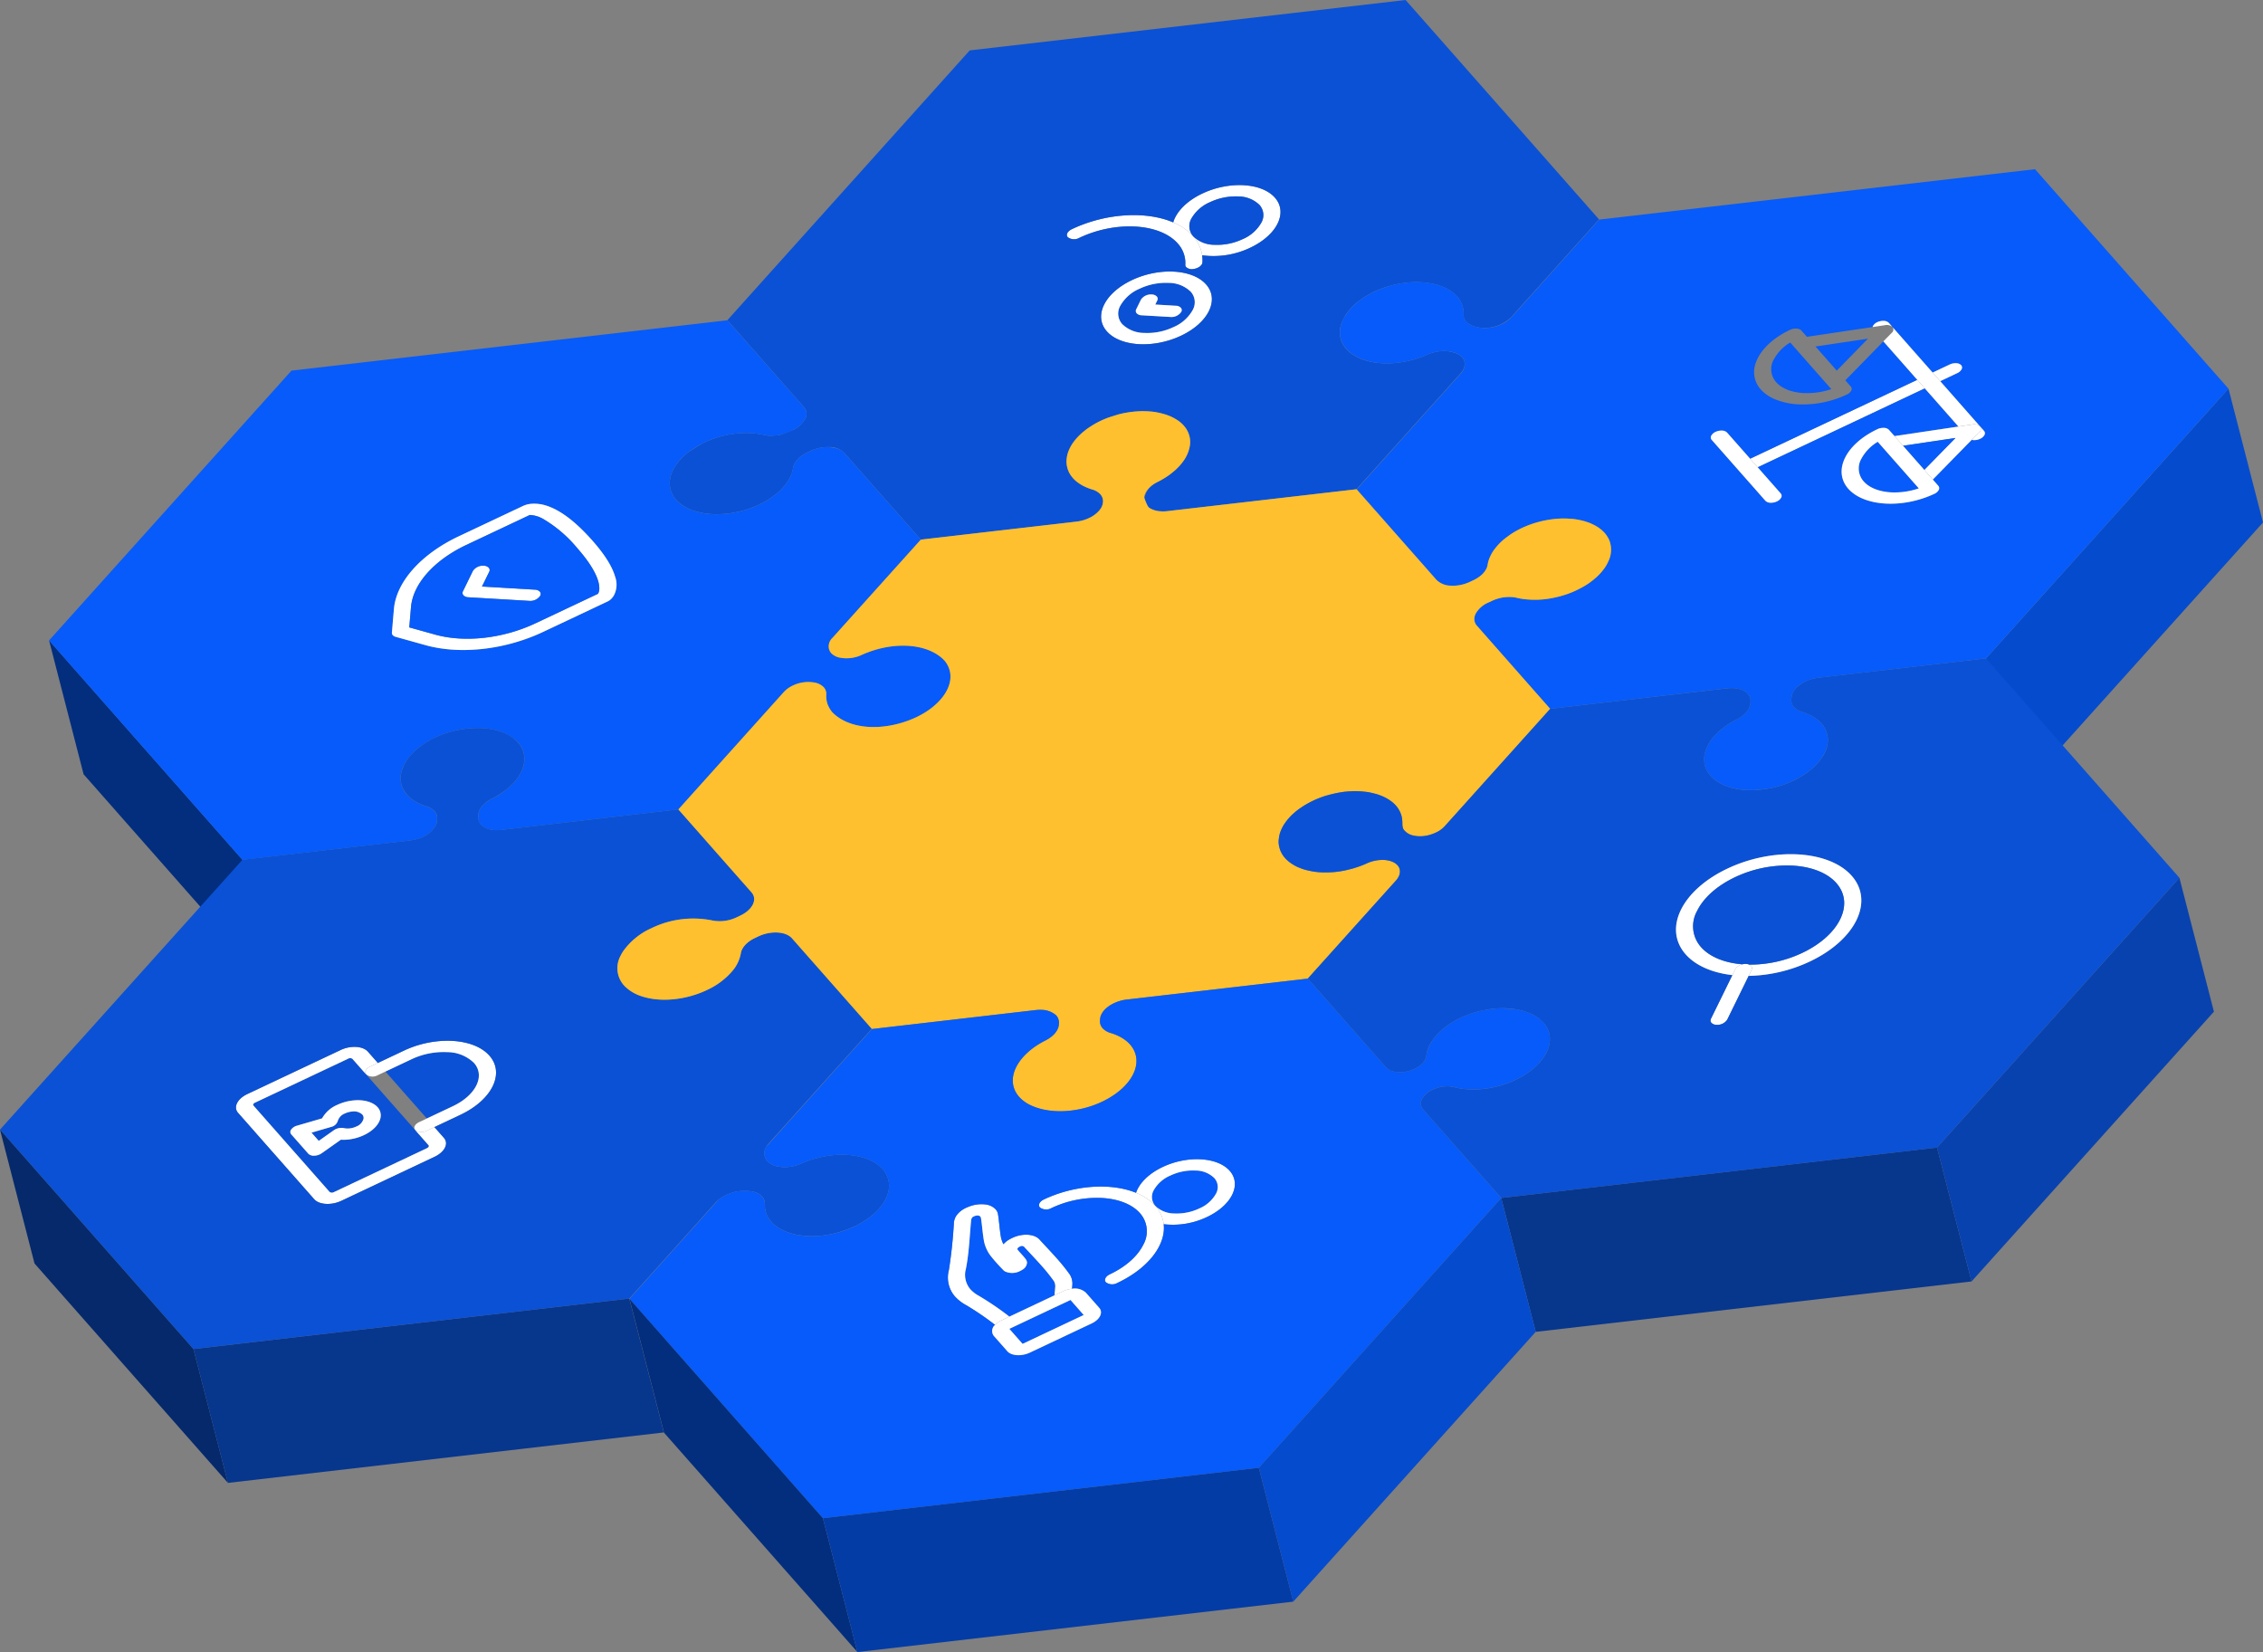 <svg xmlns="http://www.w3.org/2000/svg" width="546" height="398.595" viewBox="0 0 546 398.595"><rect x="0" y="0" width="546" height="398.595" fill="#808080" stroke="none"/><defs><style>.a{fill:#065bfa;}.b{fill:#0a51d6;}.c{fill:#fff;}.d{fill:#054bcd;}.e{fill:#032e7d;}.f{fill:#05296b;}.g{fill:#07368d;}.h{fill:#ffc02f;}.i{fill:#0842af;}.j{fill:#043ca5;}</style></defs><g transform="translate(-87 -3188.907)"><g transform="translate(330.527 3502.555)"><path class="a" d="M2121.291-1548.686l14.748-6.963,3.194,3.623-14.748,6.962Z" transform="translate(-2121.291 1555.648)"/></g><g transform="translate(356.803 3257.139)"><path class="b" d="M2157.464-1727.912a3.81,3.81,0,0,1,.458,4.419,9.548,9.548,0,0,1-4.645,4.118,14.732,14.732,0,0,1-7.042,1.4,7.617,7.617,0,0,1-5.313-2.127,3.815,3.815,0,0,1-.465-4.427,9.615,9.615,0,0,1,4.651-4.111,14.819,14.819,0,0,1,7.037-1.406A7.613,7.613,0,0,1,2157.464-1727.912Zm-4.911,6.09a2.866,2.866,0,0,0,2.616-1.235.854.854,0,0,0-.105-.992,1.7,1.7,0,0,0-1.192-.48l-4.971-.294.467-.952a.864.864,0,0,0-.108-.995,1.689,1.689,0,0,0-1.189-.477,2.888,2.888,0,0,0-2.627,1.24l-1.133,2.31a.856.856,0,0,0,.107.992,1.7,1.7,0,0,0,1.191.479l6.945.405" transform="translate(-2139.966 1730.068)"/></g><g transform="translate(344.415 3240.816)"><path class="c" d="M2161.628-1736.57a8.742,8.742,0,0,1,2.166,4.587,8.712,8.712,0,0,1,.07,1.705c-.034.732-.992,1.449-2.136,1.6a2.038,2.038,0,0,1-1.786-.45.809.809,0,0,1-.208-.6,7,7,0,0,0-1.637-4.888c-.058-.071-.117-.139-.177-.208-.086-.1-.135-.149-.183-.2-4.447-4.729-14.881-5.272-23.512-1.2a2.605,2.605,0,0,1-2.845-.114c-.51-.581-.1-1.429.913-1.915l.1-.048c8.3-3.92,17.966-4.376,24.417-1.618a13.387,13.387,0,0,1,4.766,3.287Z" transform="translate(-2131.161 1741.669)"/></g><g transform="translate(370.065 3233.569)"><path class="c" d="M2173.93-1743.784c3.189,3.616.513,9.022-5.953,12.074a20.561,20.561,0,0,1-11.6,1.823,8.742,8.742,0,0,0-2.166-4.587,7.328,7.328,0,0,0,5.119,2.053,14.386,14.386,0,0,0,6.82-1.366,9.345,9.345,0,0,0,4.51-3.983,3.668,3.668,0,0,0-.444-4.259,7.349,7.349,0,0,0-5.119-2.053,14.466,14.466,0,0,0-6.814,1.372,9.4,9.4,0,0,0-4.517,3.978,3.676,3.676,0,0,0,.445,4.259l-.051-.056a13.4,13.4,0,0,0-4.766-3.287c.763-2.576,3.251-5.182,7.052-6.976C2162.91-1747.846,2170.741-1747.4,2173.93-1743.784Z" transform="translate(-2149.391 1746.819)"/></g><g transform="translate(352.667 3254.423)"><path class="c" d="M2162.367-1728.877c3.266,3.7.55,9.243-6.061,12.365l-.917-1.041-.913-1.036a9.559,9.559,0,0,0,4.646-4.118,3.812,3.812,0,0,0-.46-4.419,7.613,7.613,0,0,0-5.319-2.135,14.819,14.819,0,0,0-7.037,1.406,9.621,9.621,0,0,0-4.651,4.111,3.813,3.813,0,0,0,.466,4.427,7.612,7.612,0,0,0,5.312,2.127,14.732,14.732,0,0,0,7.042-1.4l.913,1.036.917,1.041c-6.623,3.126-14.626,2.648-17.892-1.057s-.561-9.237,6.062-12.364S2159.1-1732.587,2162.367-1728.877Z" transform="translate(-2137.026 1731.998)"/></g><g transform="translate(248.584 3188.907)"><path class="b" d="M2266.1-1702.062l21.175-23.561-46.671-52.939L2135.437-1766.4l-58.474,65.1,18.462,20.94a2.49,2.49,0,0,1,.294,2.891,6.3,6.3,0,0,1-3.049,2.693l-2.763,1.066a13.322,13.322,0,0,1-2.709.272,6.641,6.641,0,0,1-1.424-.2c-.475-.111-.964-.2-1.468-.27-.215-.03-.449-.062-.7-.076s-.477-.058-.738-.068c-.492-.041-.992-.052-1.48-.052-.254.016-.493.013-.749.027s-.5.018-.765.044-.511.046-.744.069c-.515.058-1.009.124-1.531.211-.539.086-1.078.208-1.845.393a23.3,23.3,0,0,0-2.641.831c-.272.1-.528.206-.784.31-.275.113-.544.231-1.292.591-.246.117-.49.243-3.309,2.022-.228.17-.446.352-.651.529s-.442.375-.649.57a14.707,14.707,0,0,0-1.173,1.244,10.467,10.467,0,0,0-.842,1.138c-.134.206-.257.405-.37.616s-.225.425-.326.632-.169.415-.249.629a4.33,4.33,0,0,0-.2.645c-.046.217-.093.432-.127.643-.046.234-.059.47-.083.71a10.15,10.15,0,0,0,.089,1.335c.038.221.1.432.151.636.054.169.119.332.262.671a4.5,4.5,0,0,0,.25.535c.1.19.23.369.344.553q.194.259.409.5c.144.164.294.321.455.476a9.571,9.571,0,0,0,2.223,1.538c.287.146.6.283.917.415a14.215,14.215,0,0,0,2.063.642,19.647,19.647,0,0,0,4.854.446c.439-.021.888-.048,1.343-.086a21.722,21.722,0,0,0,2.166-.3c.356-.062.7-.13,1.066-.221.305-.065.605-.135.911-.218.256-.068.523-.141,1.441-.442.371-.114.75-.256,1.751-.658q.424-.175.836-.369c.275-.129.545-.266,1.217-.627.218-.111.429-.229.63-.359.262-.151.518-.307.763-.476.207-.124.4-.266,1.25-.908a14.316,14.316,0,0,0,1.149-.985c.19-.177.375-.362.564-.557s.368-.4.537-.606a10.145,10.145,0,0,0,1.347-2.032,2.142,2.142,0,0,0,.214-.454,5.442,5.442,0,0,0,.328-.861,5.593,5.593,0,0,0,.229-.974,2.888,2.888,0,0,1,.34-1.026,3.072,3.072,0,0,1,.293-.509,6.436,6.436,0,0,1,2.043-1.812,6.506,6.506,0,0,1,.68-.374l.9-.425a10.256,10.256,0,0,1,4.632-.914,4.972,4.972,0,0,1,3.466,1.392l18.462,20.941,13.731-1.59,23.8-2.75a9.717,9.717,0,0,0,3.062-.871,7.278,7.278,0,0,0,2.321-1.66,4.516,4.516,0,0,0,.712-1,3.759,3.759,0,0,0,.331-1.216,2.442,2.442,0,0,0-.63-1.846,4.192,4.192,0,0,0-2-1.171,9.108,9.108,0,0,1-.885-.307,13.3,13.3,0,0,1-1.806-.868,5.627,5.627,0,0,1-.559-.365,8.334,8.334,0,0,1-1.335-1.161c-.137-.155-.263-.314-.5-.615a3.2,3.2,0,0,1-.318-.521,2.7,2.7,0,0,1-.3-.626,2.081,2.081,0,0,1-.251-.66,5.349,5.349,0,0,1-.23-1.709c0-.16.013-.307.091-1.041.034-.176.08-.356.239-.909a5.164,5.164,0,0,1,.238-.66c.1-.224.2-.449.322-.673a6.1,6.1,0,0,1,.392-.7,4.926,4.926,0,0,1,.444-.641,9.24,9.24,0,0,1,.6-.763c.15-.167.285-.338.5-.556a15.039,15.039,0,0,1,1.42-1.288c.245-.2.507-.408.886-.674.234-.165.469-.328.714-.478.217-.146.44-.289.668-.422.526-.311,1.065-.606,1.871-.989.333-.157.684-.314,1.157-.494.262-.114.546-.221,2.7-.9a6.874,6.874,0,0,1,.793-.208,21.169,21.169,0,0,1,2.116-.406,8.751,8.751,0,0,1,.95-.121c.266-.038.538-.052.809-.065.305-.03.622-.046,1.565-.049a14.663,14.663,0,0,1,1.774.063c.287.022.575.045.836.09.3.035.583.087,2.564.547a10.05,10.05,0,0,1,1.432.533,9.2,9.2,0,0,1,1.259.643,6.777,6.777,0,0,1,.591.383,7.311,7.311,0,0,1,1.307,1.147c.14.158.266.318.487.6a2.58,2.58,0,0,1,.318.521,2.636,2.636,0,0,1,.284.554,2.839,2.839,0,0,1,.249.66,5.038,5.038,0,0,1,.248,1.781,3.1,3.1,0,0,1-.049.66,2.906,2.906,0,0,1-.064.481c-.03.145-.064.3-.109.449a7.255,7.255,0,0,1-.741,1.842c-.119.224-.242.44-.381.657s-.287.427-.7.958c-.141.18-.286.354-.583.681-.218.235-.442.464-.709.715-.213.206-.463.421-.894.774-.262.221-.542.442-.843.654-.205.142-.418.294-.629.429-.44.289-.881.557-1.349.813-.245.134-.484.256-.718.384a5.234,5.234,0,0,0-3.3,4.664,2.688,2.688,0,0,0,.152.44,2.733,2.733,0,0,0,.425.632,3.317,3.317,0,0,0,.753.615,5.7,5.7,0,0,0,2.645.764,8.06,8.06,0,0,0,1.6-.041l28.938-3.347,16.706-1.933,25.123-27.952a4.315,4.315,0,0,0,.895-1.56,4.033,4.033,0,0,0,.087-.509,2.1,2.1,0,0,0,0-.45,2.445,2.445,0,0,0-.611-1.354,3.847,3.847,0,0,0-.871-.7c-.176-.093-.353-.186-.58-.283a10.228,10.228,0,0,0-1.051-.315,7.553,7.553,0,0,0-1.43-.21,9.9,9.9,0,0,0-4.57.9,24.511,24.511,0,0,1-3.147,1.133c-.39.114-.778.208-1.161.293a19.37,19.37,0,0,1-2.25.417c-.277.043-.549.074-1.11.136-.305.028-.62.045-.91.058-.332.016-.648.032-.969.027s-.654-.01-.971-.011c-.344-.014-.687-.047-1.141-.079-.372-.045-.726-.09-1.1-.153a9.759,9.759,0,0,1-1.207-.242c-.2-.053-.409-.107-.925-.245-.287-.093-.579-.193-.868-.305a10.614,10.614,0,0,1-1.828-.912,5.17,5.17,0,0,1-.718-.474c-.2-.153-.4-.307-.573-.471a6.191,6.191,0,0,1-.573-.577,6.508,6.508,0,0,1-.844-1.191,1.752,1.752,0,0,1-.2-.4,4.859,4.859,0,0,1-.262-.671c-.042-.174-.1-.343-.181-.8a3.422,3.422,0,0,1-.062-.677,7.251,7.251,0,0,1,.082-1.337c.035-.176.07-.352.115-.532.058-.221.125-.43.194-.639a12.516,12.516,0,0,1,1.59-2.792c.107-.146.24-.3.521-.625.156-.18.319-.354.654-.689a14.746,14.746,0,0,1,1.853-1.545c-.393.284-.77.584-1.13.894.359-.308.733-.6,1.135-.888.256-.191.5-.36.774-.533.257-.175.525-.336.8-.5.261-.151.534-.305.973-.54a16.856,16.856,0,0,1,2.094-.953c.36-.142.739-.274,1.151-.427.283-.09.566-.18.844-.258.181-.06.371-.115.564-.17.059-.012.191-.045.436-.108.262-.079.528-.134.8-.188.309-.078.6-.137.91-.183s.627-.111.938-.152c.349-.051.709-.089,1.054-.127.366-.032.705-.059,1.054-.074s.682-.03,1.016-.028.671.01,1,.023a16.618,16.618,0,0,1,1.89.177c.3.042.6.094.892.153.266.051.532.1.99.229.232.068.464.134.685.207.271.093.526.185.8.277a5.149,5.149,0,0,1,.718.314c.244.115.47.229.691.354.166.1.325.19,1.115.728.149.115.3.236.523.433a5.662,5.662,0,0,1,.545.546,5.87,5.87,0,0,1,.8,1.124,4.481,4.481,0,0,1,.256.487,8.34,8.34,0,0,1,.326.924,4.94,4.94,0,0,1,.132.67,5.953,5.953,0,0,1,.048,1.055,2.54,2.54,0,0,0,.639,1.829,4.956,4.956,0,0,0,2.586,1.328A9.136,9.136,0,0,0,2266.1-1702.062Zm-79.688,4.5c-6.623,3.126-14.626,2.648-17.892-1.057s-.561-9.237,6.062-12.364,14.62-2.655,17.892,1.057.55,9.241-6.061,12.364m16.7-21.231a20.561,20.561,0,0,1-11.6,1.823,8.716,8.716,0,0,1,.07,1.705c-.034.732-.992,1.449-2.136,1.6a2.034,2.034,0,0,1-1.786-.45.8.8,0,0,1-.208-.6,7,7,0,0,0-1.637-4.888c-.064-.066-.128-.134-.188-.2s-.117-.137-.171-.206c-4.447-4.73-14.881-5.274-23.579-1.168a2.551,2.551,0,0,1-2.787-.158c-.5-.567-.089-1.417,1.023-1.95,8.306-3.92,17.968-4.375,24.418-1.617.763-2.578,3.251-5.184,7.051-6.978,6.468-3.053,14.3-2.609,17.488,1.009s.513,9.021-5.953,12.074" transform="translate(-2063.053 1778.561)"/></g><g transform="translate(373.964 3236.288)"><path class="b" d="M2169.529-1738.557a9.345,9.345,0,0,1-4.51,3.983,14.369,14.369,0,0,1-6.82,1.366,7.328,7.328,0,0,1-5.119-2.053,3.676,3.676,0,0,1-.445-4.259,9.4,9.4,0,0,1,4.517-3.978,14.469,14.469,0,0,1,6.814-1.372,7.349,7.349,0,0,1,5.119,2.053A3.671,3.671,0,0,1,2169.529-1738.557Z" transform="translate(-2152.162 1744.887)"/></g><g transform="translate(361.04 3259.953)"><path class="c" d="M2153.838-1724.864a.856.856,0,0,1,.107.992,2.87,2.87,0,0,1-2.617,1.235l-6.945-.405a1.7,1.7,0,0,1-1.191-.479.856.856,0,0,1-.107-.992l1.133-2.31a2.888,2.888,0,0,1,2.627-1.24,1.689,1.689,0,0,1,1.189.477.864.864,0,0,1,.108.995l-.467.952,4.973.294A1.7,1.7,0,0,1,2153.838-1724.864Z" transform="translate(-2142.977 1728.068)"/></g><g transform="translate(514.36 3271.548)"><path class="a" d="M2257.4-1718.818a.444.444,0,0,0,.043.045l8.025,9.1c.02.027.039.052.062.077a.847.847,0,0,0,.071.072l.826.937a18.161,18.161,0,0,1-6.761.95c-2.761-.163-5.15-1.05-6.546-2.634a4.707,4.707,0,0,1-.58-5.448,10.7,10.7,0,0,1,3.974-4.111l.84.953A.583.583,0,0,0,2257.4-1718.818Z" transform="translate(-2251.943 1719.827)"/></g><g transform="translate(509.256 3280.546)"><path class="c" d="M2288.641-1713.432l.913,1.034.919,1.042-17.176,8.108-23.152,10.93-.919-1.041-.912-1.036,23.152-10.93Z" transform="translate(-2248.315 1713.432)"/></g><g transform="translate(566.176 3282.666)"><path class="d" d="M2347.265-1711.926l8.328,32.294-58.5,65.087-8.329-32.294Z" transform="translate(-2288.769 1711.926)"/></g><g transform="translate(410.289 3229.728)"><path class="a" d="M2178.1-1708.973c.037.186.092.355.166.619a3.974,3.974,0,0,0,.229.581,1.8,1.8,0,0,0,.2.4,6.636,6.636,0,0,0,.845,1.191,6.191,6.191,0,0,0,.573.577,7.825,7.825,0,0,0,.8.628,2.615,2.615,0,0,0,.485.318,10.51,10.51,0,0,0,1.828.912c.289.113.581.212,1.183.4.2.048.405.1.869.217.31.066.621.131.947.18.371.063.726.108,1.213.16.339.025.682.058,1.026.072.316,0,.643.014.971.01s.637-.009.969-.025c.289-.013.6-.028,1.2-.089.273-.031.544-.062.822-.105a19.313,19.313,0,0,0,2.25-.417c.383-.084.771-.179,1.161-.293a24.691,24.691,0,0,0,3.147-1.131,9.884,9.884,0,0,1,4.57-.9,7.763,7.763,0,0,1,1.828.3,4.589,4.589,0,0,1,.686.241,4.55,4.55,0,0,1,.668.347,3.239,3.239,0,0,1,.75.618,2.445,2.445,0,0,1,.611,1.354,2.1,2.1,0,0,1,0,.45,1.421,1.421,0,0,1-.087.509,3.859,3.859,0,0,1-.934,1.676l-25.045,27.881,19.243,21.826a4.96,4.96,0,0,0,3.465,1.393,8.933,8.933,0,0,0,2.3-.16,10.01,10.01,0,0,0,2.317-.767l.9-.426a8.5,8.5,0,0,0,1.856-1.2,5.2,5.2,0,0,0,1.165-1.468,2.736,2.736,0,0,0,.214-.526,2.366,2.366,0,0,0,.126-.518,7.962,7.962,0,0,1,.67-2.084,9.527,9.527,0,0,1,.585-1.071c.107-.146.2-.289.308-.436a13.606,13.606,0,0,1,2.587-2.7c.169-.149.352-.28,1.122-.839.2-.148.412-.283.614-.412.234-.146.452-.274.674-.415.239-.141.508-.284.768-.417.262-.149.535-.287.991-.5.29-.138.574-.263.869-.374.26-.115.55-.235.834-.342.266-.09.516-.182.795-.279.244-.08.5-.165,1.534-.459.266-.073.545-.134.827-.205.262-.062.517-.111.772-.162a23.684,23.684,0,0,1,2.448-.352c.317-.034.649-.051.965-.067a26.445,26.445,0,0,1,2.805.053c.289.024.577.046.864.087a17.932,17.932,0,0,1,2.43.522c.26.08.5.159.736.243a3.911,3.911,0,0,1,.7.279,5.555,5.555,0,0,1,.734.333,5.659,5.659,0,0,1,.553.3,8.074,8.074,0,0,1,1.12.77,3,3,0,0,1,.474.431,6.6,6.6,0,0,1,.477.488,5.552,5.552,0,0,1,.736,1.048,2.706,2.706,0,0,1,.3.585,2.552,2.552,0,0,1,.222.611,6.309,6.309,0,0,1-.435,4.621,8.628,8.628,0,0,1-1.089,1.839c-.135.187-.274.369-.432.549a11.565,11.565,0,0,1-1.106,1.175,6.031,6.031,0,0,1-.615.537,4.734,4.734,0,0,1-.636.531,17.522,17.522,0,0,1-2.954,1.871c-.325.173-.657.338-.992.5q-.84.391-1.712.711c-.322.117-.624.224-1.057.357a20.361,20.361,0,0,1-2.01.543,21.937,21.937,0,0,1-7.978.411c-.488-.07-.981-.165-1.462-.283a7.387,7.387,0,0,0-1.413-.188,9.706,9.706,0,0,0-1.531.051c-.26.027-.522.07-.777.12a12.616,12.616,0,0,0-1.528.431c-.245.1-.49.2-.723.305l-.913.432a6.332,6.332,0,0,0-3.06,2.7,2.754,2.754,0,0,0-.307,1.135,2,2,0,0,0,.066.737,2.479,2.479,0,0,0,.546,1.013l17.681,20.056,42.7-4.958a8.392,8.392,0,0,1,1.6-.031,6.511,6.511,0,0,1,.93.115c.067.014.135.028.2.043.091.021.19.035.277.061-.073-.02-.153-.031-.229-.048l.111.03c.033.009.073.014.107.024a5.835,5.835,0,0,1,1.161.476c.017.01.031.021.048.031a3.327,3.327,0,0,1,.336.218,1.892,1.892,0,0,1,.243.211c.025.024.056.045.08.069l.1.127c.1.111.21.253.359.447a1.685,1.685,0,0,1,.16.335c.008.02.015.04.022.058s.013.032.019.051a2.513,2.513,0,0,1,.112.485,1.434,1.434,0,0,1,0,.2,2.781,2.781,0,0,1-.012.3c-.023.186-.042.338-.062.473s-.032.292-.055.479a3.054,3.054,0,0,1-.256.7,4.942,4.942,0,0,1-.691.988c-.035.045-.077.087-.115.132a3.01,3.01,0,0,1-.358.347,5.161,5.161,0,0,1-.514.419c-.134.1-.277.194-.519.341-.082.052-.155.107-.24.156-.1.058-.211.113-.318.167l-.238.134a20.754,20.754,0,0,0-3.063,1.888,16.419,16.419,0,0,0-1.86,1.628c-.094.1-.188.193-.279.287s-.176.189-.258.284c-.157.2-.319.39-.47.592-.091.118-.177.239-.264.36-.053.073-.105.148-.162.229-.165.25-.32.5-.46.76s-.269.518-.379.775c-.055.121-.094.243-.141.366a9.616,9.616,0,0,0-.342,1.179c-.038.177-.058.364-.094.589l-.006.066c-.01.189-.008.377-.025.56a4.614,4.614,0,0,0,.032.682,4.234,4.234,0,0,0,.1.608,5.549,5.549,0,0,0,.151.566c.072.2.153.4.24.592l0,.006a4.456,4.456,0,0,0,.281.532c.083.135.162.26.245.387.031.046.059.093.094.142.124.158.249.315.377.463l.007.009c.084.1.17.188.262.281l.107.108c.226.221.369.346.475.433.034.025.066.052.1.077l.025.02a2.473,2.473,0,0,0,.217.169c.074.053.15.1.225.153a4.353,4.353,0,0,0,.567.374c.053.031.105.065.16.094.155.1.343.191.519.284.31.155.636.309.972.442.195.076.4.148.6.212.3.113.619.2.951.293.29.072.584.132.875.191l.326.063a19.833,19.833,0,0,0,4.131.281c2.222-.2,3.122-.31,3.669-.4.159-.031.32-.059.474-.093l.262-.056.135-.03.249-.062c.045-.013.089-.022.138-.037.311-.076.611-.148.912-.236.149-.043.3-.087.445-.132s.294-.093.445-.146c.114-.031.228-.067.342-.107s.231-.084.348-.129c.234-.075.467-.169.7-.26.217-.094.45-.187.678-.286l.011-.006c.4-.182.788-.363,1.18-.556l.65-.335c.212-.117.424-.235.63-.359.557-.336,1.088-.684,1.582-1.036.333-.246.5-.374.659-.5s.319-.264.481-.4.3-.284.463-.422c.066-.056.127-.115.187-.173.126-.128.307-.319.646-.688.062-.061.118-.121.175-.183l.067-.079c.048-.055.094-.111.138-.166a2.093,2.093,0,0,0,.189-.221c.058-.076.111-.155.165-.236l.007-.011c.082-.113.162-.228.241-.342.125-.186.267-.409.449-.711.04-.067.078-.134.114-.2a9.06,9.06,0,0,0,.48-1.017c.074-.189.131-.379.191-.568.034-.113.068-.229.1-.36a4.311,4.311,0,0,0,.092-.432c.01-.041.013-.082.021-.121a7.916,7.916,0,0,0,.089-1.15v-.027c0-.068,0-.128-.006-.181-.008-.1-.027-.241-.059-.453-.087-.5-.136-.719-.175-.853-.012-.041-.025-.083-.038-.122a4.619,4.619,0,0,0-.224-.592,3.307,3.307,0,0,0-.294-.567c-.024-.051-.052-.1-.08-.146-.072-.115-.193-.283-.455-.629a5.26,5.26,0,0,0-.542-.607l-.1-.105c-.044-.041-.081-.077-.132-.128l-.032-.034-.09-.086c-.044-.038-.1-.087-.187-.151l-.065-.048a11.618,11.618,0,0,0-2.006-1.247c-.12-.055-.24-.108-.364-.16l-.01,0c-.2-.086-.407-.167-.619-.245s-.431-.151-.657-.221a4.219,4.219,0,0,1-2.039-1.185,2.492,2.492,0,0,1-.574-1.092,2.387,2.387,0,0,1-.062-.492,2.479,2.479,0,0,1,.009-.255l.061-.629a3.021,3.021,0,0,1,.323-1.062,2.406,2.406,0,0,1,.308-.526l.007-.009c.072-.1.15-.2.233-.3.021-.024.046-.046.066-.072.056-.063.113-.126.172-.19s.094-.1.139-.143v0c.082-.082.166-.162.255-.242a7.067,7.067,0,0,1,1.165-.823l.031-.017c.211-.124.44-.242.666-.348l0,0c.176-.083.362-.162.56-.239.073-.03.145-.056.219-.083.129-.046.269-.093.417-.139.05-.015.1-.035.15-.051.108-.031.2-.058.293-.08.055-.015.114-.03.176-.045l.041-.01.041-.009c.112-.027.215-.049.316-.07.131-.027.238-.046.339-.063.062-.011.127-.022.191-.031.1-.016.19-.028.28-.041l28.593-3.3,11.925-1.38,58.495-65.089-46.669-52.937-105.161,12.155-19.49,21.7-1.75,1.912a7.314,7.314,0,0,1-2.286,1.626,9.094,9.094,0,0,1-5.956.7l-.553-.145a4.236,4.236,0,0,1-2.115-1.282,2.452,2.452,0,0,1-.557-1.73,6.1,6.1,0,0,0-.1-1.306,4.065,4.065,0,0,0-.227-.847,3.867,3.867,0,0,0-.184-.5,4.706,4.706,0,0,0-.256-.487,5.908,5.908,0,0,0-.8-1.124,6.144,6.144,0,0,0-.616-.609,11.46,11.46,0,0,0-1.086-.8c-.155-.1-.315-.2-.48-.294-.221-.125-.447-.239-.691-.354a5.094,5.094,0,0,0-.719-.314c-.27-.093-.525-.184-.8-.277-.221-.073-.453-.139-.891-.26-.254-.073-.521-.125-.785-.176-.289-.059-.588-.111-.892-.153-.6-.089-1.247-.145-1.89-.177-.326-.013-.666-.021-1-.023s-.666.014-1.014.028-.689.042-1.055.074c-.345.038-.705.076-1.054.127-.311.041-.627.093-.938.152s-.6.105-.912.182c-.266.056-.532.111-.993.232-.279.078-.545.151-.8.236-.279.078-.561.167-.9.283-.356.13-.735.26-1.536.584-.567.238-1.117.5-1.818.85-.273.156-.546.311-.807.461-.279.166-.546.328-.8.5-.273.173-.518.342-.774.533a17.879,17.879,0,0,0-2.026,1.707c-.168.167-.331.342-.649.7-.118.153-.252.305-1.317,1.85a8.366,8.366,0,0,0-.632,1.393c-.069.208-.137.418-.194.639a10.93,10.93,0,0,0-.2,1.418,2.1,2.1,0,0,0,0,.45A4.707,4.707,0,0,0,2178.1-1708.973Zm96.311,84.859a4.51,4.51,0,0,1,1.138.47,5.252,5.252,0,0,0-1.138-.47m-6.841-61.133a2.165,2.165,0,0,1,1.033-.92,3.347,3.347,0,0,1,1.583-.315,1.728,1.728,0,0,1,1.194.479l1.9,2.151c.968,1.1,2.244,2.546,3.667,4.159l23.153-10.93,17.175-8.107-7.207-8.177q-.517-.584-.965-1.094l-9.188,9.391,1.328,1.506a.865.865,0,0,1,.1.993,2.194,2.194,0,0,1-1.044.926q-.72.34-1.458.63c-.49.194-.986.373-1.484.535-.747.242-1.5.449-2.256.619a24.5,24.5,0,0,1-5.216.612,17.365,17.365,0,0,1-7.159-1.342,11.248,11.248,0,0,1-1.053-.541,9.318,9.318,0,0,1-1.383-.978,8.036,8.036,0,0,1-.778-.763,6.59,6.59,0,0,1-1.1-1.705,6.376,6.376,0,0,1-.087-4.753c.056-.163.119-.327.187-.49a10.616,10.616,0,0,1,1.442-2.41c.122-.157.252-.314.385-.47a16.757,16.757,0,0,1,3.551-3.052q.3-.2.624-.393.637-.386,1.331-.743c.23-.118.467-.235.706-.347a3.14,3.14,0,0,1,.381-.152,3.322,3.322,0,0,1,1.2-.163,2.253,2.253,0,0,1,.7.148,1.269,1.269,0,0,1,.493.331c.421.476.864.979,1.328,1.505l13.484-2.007,2.358-.352h0a1.088,1.088,0,0,1,.084-.245,2.179,2.179,0,0,1,1.044-.926,3.383,3.383,0,0,1,1.583-.315,1.729,1.729,0,0,1,1.194.478l.891,1.01,2.474,2.807c1.877,2.129,4.4,4.991,7.208,8.175l4.118-1.944a3.362,3.362,0,0,1,1.583-.314,1.726,1.726,0,0,1,1.188.471.866.866,0,0,1,.1.993,2.186,2.186,0,0,1-1.044.926l-4.118,1.945c4.3,4.883,7.941,9.009,9.6,10.895l.967,1.1a.865.865,0,0,1,.1.993,2.193,2.193,0,0,1-1.05.919,3.335,3.335,0,0,1-1.577.321,2.3,2.3,0,0,1-.456-.071l-9.379,9.585,1.332,1.511a.866.866,0,0,1,.1.993,2.178,2.178,0,0,1-1.044.926c-7.687,3.62-16.981,3.072-20.786-1.227-3.788-4.314-.639-10.737,7.042-14.363a3.362,3.362,0,0,1,1.583-.314,1.723,1.723,0,0,1,1.193.479c.419.474.864.979,1.327,1.5l15.437-2.3c-1.928-2.185-4.823-5.472-8.109-9.2l-17.174,8.108-23.152,10.93c3.144,3.567,5.442,6.174,5.564,6.311a.866.866,0,0,1,.1.994,2.188,2.188,0,0,1-1.044.926,3.34,3.34,0,0,1-1.572.309,1.731,1.731,0,0,1-1.194-.478c-.144-.165-2.9-3.287-6.481-7.352s-6.332-7.183-6.477-7.346a.865.865,0,0,1-.1-.993m6.359,61.024c-.076-.014-.152-.031-.232-.044l.013,0c.16.024.313.062.467.1l-.048-.013C2274.064-1624.194,2274-1624.21,2273.93-1624.224Zm21.273,14.87c.043-.115.084-.232.125-.353C2295.289-1609.589,2295.248-1609.471,2295.2-1609.354Zm-7.079-15.11c.042-.044.086-.086.131-.128l-.051.042v0C2288.175-1624.52,2288.151-1624.492,2288.124-1624.464Z" transform="translate(-2177.978 1749.549)"/></g><g transform="translate(538.811 3266.321)"><path class="c" d="M2272.033-1723.538a1.728,1.728,0,0,1,1.193.478l.891,1.01a2.052,2.052,0,0,0-1.827-.445l-2.97.442a1.088,1.088,0,0,1,.084-.245,2.182,2.182,0,0,1,1.046-.926A3.361,3.361,0,0,1,2272.033-1723.538Z" transform="translate(-2269.32 1723.542)"/></g><g transform="translate(525.024 3270.615)"><path class="a" d="M2259.522-1718.6l12.666-1.887-7.532,7.711Z" transform="translate(-2259.522 1720.49)"/></g><g transform="translate(553.289 3276.532)"><path class="c" d="M2286.6-1714.815a2.186,2.186,0,0,1-1.044.926l-4.118,1.945-.918-1.041-.912-1.036,4.118-1.944a3.362,3.362,0,0,1,1.583-.314,1.726,1.726,0,0,1,1.188.471A.866.866,0,0,1,2286.6-1714.815Z" transform="translate(-2279.61 1716.285)"/></g><g transform="translate(535.474 3295.496)"><path class="a" d="M2280.54-1692.571a.8.8,0,0,0,.069.072l.825.934a18.091,18.091,0,0,1-6.757.956c-2.765-.169-5.154-1.055-6.545-2.633a4.7,4.7,0,0,1-.579-5.449,10.706,10.706,0,0,1,3.97-4.115l.843.957c.014.018.029.038.046.056s.028.03.043.045l8.023,9.1A.755.755,0,0,0,2280.54-1692.571Z" transform="translate(-2266.948 1702.807)"/></g><g transform="translate(541.409 3267.814)"><path class="c" d="M2283.959-1710.463l.918,1.041,9.6,10.895a2.081,2.081,0,0,0-1.832-.452l-3.371.5-8.107-9.2-.919-1.042-.913-1.034-7.207-8.177-.965-1.094,2.015-2.059a.984.984,0,0,0,.183-1.4l2.474,2.807,7.208,8.175Z" transform="translate(-2271.167 1722.481)"/></g><g transform="translate(562.712 3291.767)"><path class="c" d="M2289.39-1703.366a2.193,2.193,0,0,1-1.05.919,3.335,3.335,0,0,1-1.577.321,2.406,2.406,0,0,1-.456-.071l1.824-1.864a.983.983,0,0,0,.188-1.4l.967,1.1A.865.865,0,0,1,2289.39-1703.366Z" transform="translate(-2286.307 1705.457)"/></g><g transform="translate(499.772 3292.79)"><path class="c" d="M2258.453-1689.549a.864.864,0,0,1,.1.994,2.181,2.181,0,0,1-1.044.926,3.336,3.336,0,0,1-1.571.309,1.729,1.729,0,0,1-1.193-.478l-6.482-7.352-6.477-7.346a.865.865,0,0,1-.1-.993,2.177,2.177,0,0,1,1.033-.922,3.366,3.366,0,0,1,1.583-.314,1.734,1.734,0,0,1,1.195.479l1.9,2.151,3.667,4.159.912,1.036.918,1.041Z" transform="translate(-2241.576 1704.731)"/></g><g transform="translate(544.084 3291.282)"><path class="c" d="M2291.7-1702.057l-9.379,9.585-2.062-2.339,7.536-7.7-12.666,1.885-2.057-2.333,15.437-2.3,3.371-.5a2.081,2.081,0,0,1,1.832.452.983.983,0,0,1-.188,1.4Z" transform="translate(-2273.068 1705.802)"/></g><g transform="translate(546.142 3294.569)"><path class="a" d="M2287.2-1703.466l-7.536,7.7-5.13-5.82Z" transform="translate(-2274.53 1703.466)"/></g><g transform="translate(531.335 3292.134)"><path class="c" d="M2287.441-1690.214a2.178,2.178,0,0,1-1.044.926c-7.687,3.62-16.981,3.072-20.786-1.227-3.788-4.314-.639-10.737,7.042-14.363a3.362,3.362,0,0,1,1.583-.314,1.723,1.723,0,0,1,1.193.479l1.327,1.5,2.057,2.333,5.13,5.82,2.062,2.339,1.332,1.511A.866.866,0,0,1,2287.441-1690.214Zm-11.568.577a18.091,18.091,0,0,0,6.757-.956l-.824-.934-.131-.149-8.023-9.1-.09-.1-.843-.957a10.706,10.706,0,0,0-3.969,4.115,4.694,4.694,0,0,0,.58,5.449c1.39,1.577,3.78,2.464,6.544,2.633" transform="translate(-2264.007 1705.197)"/></g><g transform="translate(98.838 3343.423)"><path class="e" d="M2003.3-1615.806l8.328,32.294-46.669-52.938-8.328-32.294Z" transform="translate(-1956.627 1668.745)"/></g><g transform="translate(198.597 3325.395)"><path class="c" d="M2046.173-1675.3a.854.854,0,0,1,.1.989,2.89,2.89,0,0,1-2.627,1.241l-14.716-.87a1.723,1.723,0,0,1-1.193-.478.865.865,0,0,1-.1-.993l2.395-4.9a2.887,2.887,0,0,1,2.627-1.24,1.7,1.7,0,0,1,1.19.479.856.856,0,0,1,.107.993l-1.74,3.55,12.77.754A1.7,1.7,0,0,1,2046.173-1675.3Z" transform="translate(-2027.527 1681.558)"/></g><g transform="translate(98.838 3266.168)"><path class="a" d="M2173.8-1639.567c1.41,4.118-2.045,8.93-8.01,11.737a24.052,24.052,0,0,1-3.557,1.337,27.412,27.412,0,0,1-3.083.7c-5.524.889-10.587-.255-13.191-2.883a6.988,6.988,0,0,1-1.455-2.226,6.132,6.132,0,0,1-.357-2.464,2.214,2.214,0,0,0-.5-1.6,4.079,4.079,0,0,0-1.973-1.187,8.522,8.522,0,0,0-5.594.646,6.8,6.8,0,0,0-2.169,1.563l-25.442,28.323-42.693,4.947c-2.237.259-4.1-.3-5.018-1.346a2.38,2.38,0,0,1-.618-1.487l.052-1a3.517,3.517,0,0,1,.325-1.027,5.13,5.13,0,0,1,1.159-1.474,8.733,8.733,0,0,1,1.833-1.21,17.757,17.757,0,0,0,5.213-3.83,9.244,9.244,0,0,0,.65-.766c2.371-3.036,2.665-6.415.4-8.981-2.242-2.295-5.5-3.368-9.2-3.461a23.837,23.837,0,0,0-8.734,1.428c-.356.134-.707.273-1.057.411q-.486.2-.985.439c-1.337.684-1.632.85-1.922,1.022-.194.118-.39.236-.578.362s-.374.238-.542.37c-.188.125-.362.25-.535.377a14.95,14.95,0,0,0-2.2,1.992c-.134.134-.246.274-.368.421a7.618,7.618,0,0,0-.628.826c-.113.142-.2.279-.3.432a10.768,10.768,0,0,0-.863,1.759,6.193,6.193,0,0,0-.228.8,4.485,4.485,0,0,0-.131.66,5.609,5.609,0,0,0,.039,1.829,1.667,1.667,0,0,0,.074.407,2.456,2.456,0,0,0,.108.39,4.225,4.225,0,0,0,.235.588,5.943,5.943,0,0,0,1.019,1.586,10.532,10.532,0,0,0,1,.94,4.244,4.244,0,0,0,.552.392,6.807,6.807,0,0,0,.617.4,12.583,12.583,0,0,0,2.454,1.05,4.3,4.3,0,0,1,1.934,1.088,2.518,2.518,0,0,1,.721,1.942l-.059.612a2.872,2.872,0,0,1-.319,1.068,7.219,7.219,0,0,1-4.5,3.211,9.849,9.849,0,0,1-1.594.319l-40.493,4.687-46.67-52.939,58.5-65.105,105.148-12.15,18.473,20.936a2.49,2.49,0,0,1,.294,2.891,6.292,6.292,0,0,1-3.049,2.693l-.912.431a14.58,14.58,0,0,1-2.853.824,10.965,10.965,0,0,1-3.132-.12c-.476-.111-.962-.2-1.468-.27a5.363,5.363,0,0,0-.7-.076,4.951,4.951,0,0,0-.737-.068c-.492-.041-.992-.053-1.48-.052-.249,0-.5.006-.749.027-.266,0-.5.017-.765.044s-.488.037-.744.069c-.515.058-1.009.124-1.531.211-.539.086-1.078.208-1.611.336a24.139,24.139,0,0,0-2.875.888c-.271.1-.528.206-.784.308-.275.114-.544.232-.812.357-.726.352-.969.477-1.209.608-2.212,1.369-2.384,1.494-2.529,1.617a7.84,7.84,0,0,0-.7.562,6.962,6.962,0,0,0-.649.57,14.722,14.722,0,0,0-1.185,1.231,9.346,9.346,0,0,0-.829,1.151,4.574,4.574,0,0,0-.371.616c-.129.211-.225.425-.326.632a4.676,4.676,0,0,0-.249.629,4.447,4.447,0,0,0-.2.645,4.69,4.69,0,0,0-.127.643,3.857,3.857,0,0,0-.083.71,5.747,5.747,0,0,0,.006.65,7.472,7.472,0,0,0,.233,1.322,2.9,2.9,0,0,0,.169.494c.163.365.25.535.343.712s.225.362.345.553c.135.181.277.36.431.535a6.159,6.159,0,0,0,.433.445,8.408,8.408,0,0,0,2.223,1.538,7.341,7.341,0,0,0,.917.415,11.961,11.961,0,0,0,2.025.633,18.407,18.407,0,0,0,4.892.455,20.719,20.719,0,0,0,3.508-.384c.345-.056.705-.13,1.044-.211s.628-.146.935-.228c.254-.068.521-.141.778-.227,1.033-.329,1.411-.471,1.79-.615.2-.077.407-.166.623-.259q.424-.175.835-.369c.275-.129.545-.266.813-.409.623-.329.834-.448,1.035-.577.262-.151.518-.307.763-.476a6.8,6.8,0,0,0,.585-.408c.965-.73,1.25-.961,1.529-1.217.474-.445.659-.629.849-.824s.37-.4.537-.606a10.124,10.124,0,0,0,1.347-2.032,1.528,1.528,0,0,0,.214-.454,3.73,3.73,0,0,0,.226-.548,7.13,7.13,0,0,0,.331-1.287,2.883,2.883,0,0,1,.34-1.026,3.141,3.141,0,0,1,.292-.509,6.421,6.421,0,0,1,2.043-1.812,6.556,6.556,0,0,1,.68-.374l.9-.425a9.851,9.851,0,0,1,4.061-.937c2.018.107,3.3.573,4.037,1.414l18.462,20.941-21.315,23.707c-1.083,1.2-1.21,2.482-.516,3.438a4.1,4.1,0,0,0,2.072,1.277,8.633,8.633,0,0,0,5.578-.646,25.868,25.868,0,0,1,3.37-1.238c.937-.26,1.555-.4,2.167-.523,5.943-1.121,11.359.03,14.045,2.815A6.767,6.767,0,0,1,2173.8-1639.567Zm-97.978-8.88,15.583-7.356a3.333,3.333,0,0,0,.418-.242,3.891,3.891,0,0,0,1.079-1.19,5.552,5.552,0,0,0,.311-4.51c-.6-2.111-2.125-4.913-5.439-8.674-4.717-5.333-8.288-7.542-11.048-8.455a9.472,9.472,0,0,0-3.6-.49,5.855,5.855,0,0,0-2.056.492l-15.583,7.357c-9.128,4.308-15.117,11.031-15.656,17.609l-.481,5.623a.817.817,0,0,0,.208.626,1.417,1.417,0,0,0,.694.4l7.172,2c8.41,2.353,19.272,1.119,28.4-3.19" transform="translate(-1956.627 1723.651)"/></g><g transform="translate(181.552 3310.434)"><path class="c" d="M2067.89-1668.851a3.348,3.348,0,0,1-.418.242l-15.583,7.356c-9.128,4.308-19.99,5.542-28.406,3.183l-7.166-2a1.417,1.417,0,0,1-.694-.4.817.817,0,0,1-.208-.626l.481-5.623c.539-6.578,6.529-13.3,15.656-17.609l15.583-7.357a5.855,5.855,0,0,1,2.056-.492,9.47,9.47,0,0,1,3.6.49c2.761.913,6.332,3.122,11.048,8.455,3.315,3.761,4.84,6.564,5.439,8.674a5.551,5.551,0,0,1-.311,4.51A3.888,3.888,0,0,1,2067.89-1668.851Zm-17.832,5.521,15.094-7.125a2.738,2.738,0,0,0,.3-1.5c-.038-1.652-1.062-4.692-5.317-9.518a31.154,31.154,0,0,0-7.884-6.833,7.343,7.343,0,0,0-3.518-1.165l-15.349,7.229c-7.791,3.678-12.9,9.412-13.363,15.024l-.415,4.877,6.209,1.732c7.177,2.008,16.451.958,24.243-2.72" transform="translate(-2015.413 1692.19)"/></g><g transform="translate(185.745 3313.154)"><path class="a" d="M2064.239-1672.744a2.738,2.738,0,0,1-.3,1.5l-15.094,7.125c-7.792,3.678-17.066,4.728-24.232,2.714l-6.22-1.727.421-4.871c.453-5.618,5.566-11.352,13.357-15.03l15.3-7.225a7.241,7.241,0,0,1,3.563,1.161,31.154,31.154,0,0,1,7.884,6.833C2063.177-1677.436,2064.2-1674.4,2064.239-1672.744Zm-16.872,3.214a2.891,2.891,0,0,0,2.627-1.241.854.854,0,0,0-.1-.989,1.7,1.7,0,0,0-1.189-.476l-12.77-.754,1.74-3.552a.856.856,0,0,0-.107-.992,1.7,1.7,0,0,0-1.19-.479,2.887,2.887,0,0,0-2.627,1.24l-2.395,4.9a.865.865,0,0,0,.1.993,1.72,1.72,0,0,0,1.193.478l14.716.87" transform="translate(-2018.393 1690.257)"/></g><g transform="translate(179.991 3442.729)"><path class="b" d="M2030.565-1585.1l-6.278,2.964-9.983-11.325,6.288-2.969a18.074,18.074,0,0,1,8.61-1.715,9.278,9.278,0,0,1,6.472,2.6C2038.435-1592.405,2036.153-1587.734,2030.565-1585.1Z" transform="translate(-2014.304 1598.167)"/></g><g transform="translate(175.144 3440.012)"><path class="c" d="M2040.8-1596.5c3.771,4.277.639,10.667-6.986,14.266l-6.288,2.969-1.859.878a2.551,2.551,0,0,1-2.778-.163c-.506-.574-.077-1.429.946-1.914l1.859-.877,6.278-2.964c5.587-2.638,7.87-7.31,5.109-10.439a9.272,9.272,0,0,0-6.472-2.606,18.077,18.077,0,0,0-8.61,1.715l-6.288,2.969-1.859.878a2.551,2.551,0,0,1-2.777-.165c-.505-.574-.078-1.429.947-1.912l1.859-.878,6.288-2.969C2027.789-1601.315,2037.029-1600.776,2040.8-1596.5Z" transform="translate(-2010.858 1600.098)"/></g><g transform="translate(162.156 3457.072)"><path class="b" d="M2014.175-1586.189a2.816,2.816,0,0,1-1.728,1.849,5.107,5.107,0,0,1-1.717.466,4.255,4.255,0,0,1-1.286-.082,3.223,3.223,0,0,0-2.421.508l-3.645,2.572-1.75-1.987,4.7-1.372a2.187,2.187,0,0,0,1.629-1.406,2.817,2.817,0,0,1,1.728-1.849,5.147,5.147,0,0,1,1.717-.466,2.97,2.97,0,0,1,2.473.713A1.215,1.215,0,0,1,2014.175-1586.189Z" transform="translate(-2001.628 1587.974)"/></g><g transform="translate(148.08 3444.209)"><path class="b" d="M2033.935-1576.115c.187.212.041.528-.338.706l-22.517,10.63a.942.942,0,0,1-1.02-.064l-18.356-20.823c-.187-.212-.035-.522.344-.7l22.517-10.63a.924.924,0,0,1,1.014.059Zm-25.805,1.964,4.66-3.29a10.413,10.413,0,0,0,1.565-.02,11.892,11.892,0,0,0,3.995-1.082c2.154-1.009,3.736-2.611,4.02-4.291a2.9,2.9,0,0,0-.713-2.437c-1.061-1.2-3.174-1.883-5.732-1.656a11.947,11.947,0,0,0-4,1.076,7.6,7.6,0,0,0-3.674,3.266l-6.014,1.749a2.618,2.618,0,0,0-1.438.944.909.909,0,0,0,.014,1.159l4.111,4.665a1.855,1.855,0,0,0,1.449.481,3.218,3.218,0,0,0,1.757-.564" transform="translate(-1991.624 1597.115)"/></g><g transform="translate(143.935 3441.488)"><path class="c" d="M2036.716-1572.587l-22.605,10.672c-2.427,1.147-5.371.972-6.568-.387l-18.358-20.823c-1.2-1.359-.2-3.392,2.226-4.539l22.517-10.63c2.427-1.146,5.359-.967,6.568.388l2.409,2.731-1.859.878c-1.024.483-1.452,1.338-.947,1.912l-3.321-3.767a.924.924,0,0,0-1.014-.059l-22.517,10.63c-.379.179-.531.488-.344.7l18.356,20.823a.942.942,0,0,0,1.02.064l22.417-10.582c.479-.226.625-.543.443-.749l-3.226-3.66a2.549,2.549,0,0,0,2.776.163l1.86-.878,2.3,2.614C2040.031-1575.729,2039.078-1573.739,2036.716-1572.587Z" transform="translate(-1988.678 1599.049)"/></g><g transform="translate(87 3364.555)"><path class="b" d="M2162.4-1545.215a6.219,6.219,0,0,0-1.228-2.081c-2.82-3.2-9.083-4.392-15.593-2.731-.279.061-.544.134-.823.212a24.128,24.128,0,0,0-3.157,1.137,10,10,0,0,1-4.594.906l-1.418-.214a4.5,4.5,0,0,1-2.268-1.282,2.843,2.843,0,0,1-.162-3.515,4.588,4.588,0,0,1,.588-.781l24.81-27.592-19.254-21.839c-1.473-1.67-5.1-1.885-8.092-.471l-.9.426c-1.915.922-3.173,2.337-3.356,3.72a9.092,9.092,0,0,1-2.123,4.315,17.792,17.792,0,0,1-6.022,4.477c-4.921,2.347-11.087,3.108-15.9,1.482-.2-.066-.389-.136-.577-.211a9.344,9.344,0,0,1-3.577-2.39c-.122-.139-.239-.281-.347-.428a6.234,6.234,0,0,1-.472-6.693,9.6,9.6,0,0,1,.636-1.115,16.736,16.736,0,0,1,6.81-5.548,23.038,23.038,0,0,1,14.53-1.9,9.455,9.455,0,0,0,5.984-.7l.912-.431c2.994-1.414,4.222-3.918,2.744-5.6l-17.658-20.031-42.693,4.947c-2.237.259-4.1-.3-5.018-1.346a2.8,2.8,0,0,1-.614-2.019l.048-.464a3.5,3.5,0,0,1,.325-1.027,5.032,5.032,0,0,1,1.158-1.474,7.684,7.684,0,0,1,1.829-1.216,20.791,20.791,0,0,0,2.707-1.632,15.327,15.327,0,0,0,2.511-2.192c.219-.253.443-.518.65-.766,2.406-3.108,2.572-6.478.381-8.963a9.251,9.251,0,0,0-3.357-2.314,16.1,16.1,0,0,0-5.818-1.165,24.52,24.52,0,0,0-8.734,1.428c-.356.134-.707.273-1.057.411-.324.135-.652.281-2.015.951-.284.16-.591.332-.892.51-.194.118-.39.236-.578.362s-.38.25-.542.37c-.179.119-.356.257-.535.377a15.494,15.494,0,0,0-2.2,1.992c-.134.134-.246.274-.694.8-.107.146-.212.294-.3.442-.107.148-.2.29-.516.811a10.008,10.008,0,0,0-.871,2.177,6.3,6.3,0,0,0-.145.8,5.249,5.249,0,0,0,.053,1.688,4.26,4.26,0,0,0,.183.8c.07.187.141.393.234.587a7.268,7.268,0,0,0,1.636,2.2,3.654,3.654,0,0,0,.386.331c.176.128.347.269.552.392.187.141.414.273.623.4a12.8,12.8,0,0,0,2.448,1.042,4.377,4.377,0,0,1,2.025,1.185,2.437,2.437,0,0,1,.63,1.844l-.059.612a2.883,2.883,0,0,1-.319,1.069,7.222,7.222,0,0,1-4.5,3.209,10.362,10.362,0,0,1-1.605.325l-40.493,4.668-58.5,65.105,46.669,52.939,105.161-12.172,20.817-23.164a7.738,7.738,0,0,1,.848-.789,10.317,10.317,0,0,1,8.693-1.724,4.186,4.186,0,0,1,1.8,1.177,2.409,2.409,0,0,1,.539,1.725,10.168,10.168,0,0,0,.075,1.175,9.345,9.345,0,0,0,.263,1.033,3.642,3.642,0,0,0,.18.436,2.051,2.051,0,0,0,.208.414,6.08,6.08,0,0,0,.818,1.159,6.161,6.161,0,0,0,.588.6,7.983,7.983,0,0,0,.755.606,5.933,5.933,0,0,0,.662.429,7.866,7.866,0,0,0,.78.418c.3.142.614.285.928.409s.625.227.94.316a16.652,16.652,0,0,0,2.059.476,20.943,20.943,0,0,0,3.4.242c.405-.006.8-.024,1.2-.046s.82-.071,1.231-.123a23.735,23.735,0,0,0,4-.84,25.87,25.87,0,0,0,3.788-1.462,5.793,5.793,0,0,0,.668-.332c.234-.128.467-.256.712-.408C2160.965-1537.183,2163.693-1541.492,2162.4-1545.215Zm-103.088-15.193-6.288,2.969h0l2.315,2.624c1.168,1.342.215,3.332-2.247,4.532l-22.506,10.625c-2.427,1.147-5.371.972-6.57-.387l-18.356-20.823c-1.2-1.359-.2-3.392,2.226-4.538l22.517-10.631c2.427-1.146,5.359-.965,6.568.388l2.409,2.731,6.288-2.969a25.051,25.051,0,0,1,10.342-2.382c4.321-.031,8.171,1.19,10.29,3.594,3.771,4.279.639,10.667-6.986,14.267" transform="translate(-1948.214 1653.726)"/></g><g transform="translate(157.053 3454.354)"><path class="c" d="M1999.64-1583.771l6.014-1.749a7.6,7.6,0,0,1,3.674-3.266,11.918,11.918,0,0,1,4-1.076c2.558-.228,4.671.453,5.732,1.656a2.9,2.9,0,0,1,.713,2.437c-.284,1.68-1.865,3.283-4.02,4.291a11.892,11.892,0,0,1-3.995,1.082,10.413,10.413,0,0,1-1.565.02l-4.66,3.29a3.218,3.218,0,0,1-1.757.564,1.855,1.855,0,0,1-1.449-.481l-4.111-4.665a.908.908,0,0,1-.014-1.159A2.618,2.618,0,0,1,1999.64-1583.771Zm13.24-3.4a5.147,5.147,0,0,0-1.717.466,2.817,2.817,0,0,0-1.728,1.849,2.187,2.187,0,0,1-1.629,1.406l-4.7,1.372,1.75,1.987,3.645-2.572a3.223,3.223,0,0,1,2.421-.508,4.255,4.255,0,0,0,1.286.082,5.107,5.107,0,0,0,1.717-.466,2.816,2.816,0,0,0,1.728-1.849,1.216,1.216,0,0,0-.3-1.052,2.97,2.97,0,0,0-2.473-.713" transform="translate(-1998.001 1589.905)"/></g><g transform="translate(87 3461.455)"><path class="f" d="M1994.884-1531.92l8.328,32.294-46.669-52.938-8.328-32.294Z" transform="translate(-1948.214 1584.859)"/></g><g transform="translate(133.67 3502.22)"><path class="g" d="M2086.543-1555.886l8.328,32.294-105.16,12.173-8.328-32.294Z" transform="translate(-1981.383 1555.886)"/></g><g transform="translate(235.968 3288.118)"><path class="h" d="M2292.315-1678.634a5.55,5.55,0,0,1,.738,1.051,2.706,2.706,0,0,1,.3.585,2.552,2.552,0,0,1,.222.611,6.316,6.316,0,0,1-.434,4.621,8.7,8.7,0,0,1-1.09,1.839,6.972,6.972,0,0,1-.432.547,11.3,11.3,0,0,1-1.106,1.177,6.031,6.031,0,0,1-.615.537,4.846,4.846,0,0,1-.636.531,17.473,17.473,0,0,1-2.954,1.871c-.325.173-.657.338-.992.494q-.84.393-1.712.712c-.322.117-.622.222-.944.322a21.406,21.406,0,0,1-2.123.578,21.946,21.946,0,0,1-7.978.41c-.487-.071-.979-.163-1.451-.269a6.7,6.7,0,0,0-1.424-.2,9.706,9.706,0,0,0-1.531.051c-.26.027-.521.07-.777.12a12.616,12.616,0,0,0-1.528.431c-.245.1-.49.2-.723.305l-.913.432a6.321,6.321,0,0,0-3.059,2.7,2.772,2.772,0,0,0-.308,1.135,2.032,2.032,0,0,0,.066.737,2.466,2.466,0,0,0,.548,1.013l17.679,20.055-25.448,28.317a6.422,6.422,0,0,1-1.557,1.238,10.573,10.573,0,0,1-2.714,1.017,8.044,8.044,0,0,1-2.141.163,7.414,7.414,0,0,1-1.362-.205,4.358,4.358,0,0,1-1.094-.455c-.968-.819-1.095-1.014-1.191-1.223-.165-1.511-.173-1.9-.236-2.254-.021-.186-.046-.376-.084-.561s-.1-.36-.156-.535a6.026,6.026,0,0,0-.518-1.143,6.391,6.391,0,0,0-.663-.933,7.16,7.16,0,0,0-.663-.677,7.2,7.2,0,0,0-.622-.509c-.31-.225-.546-.369-.767-.512a25.039,25.039,0,0,0-2.338-1.043c-.227-.079-.47-.139-.7-.207-1.085-.265-1.384-.318-1.688-.377-.266-.034-.526-.079-.815-.1-.4-.059-.815-.084-1.247-.11-2.306.011-2.606.03-2.9.053-.456.038-.728.069-1.01.105-.739.093-1.415.218-2.083.356-2.078.54-2.411.644-2.745.767a22.116,22.116,0,0,0-2.477,1q-.39.186-.767.383c-1.248.7-1.454.837-1.677.978-.318.211-.569.374-.791.532a14.634,14.634,0,0,0-1.39,1.107,10.3,10.3,0,0,0-1.185,1.176c-.2.208-.357.417-.525.621-.2.242-.353.476-.511.708a8.4,8.4,0,0,0-.991,1.9,5.765,5.765,0,0,0-.313,1.112,4.42,4.42,0,0,0-.087.58,6.729,6.729,0,0,0-.073.954c.014.177.03.356.051.54a7.73,7.73,0,0,0,.546,1.8,5.866,5.866,0,0,0,.916,1.393,6.359,6.359,0,0,0,.45.461,11.111,11.111,0,0,0,1.12.894c.259.169.446.293.64.4a7.937,7.937,0,0,0,1.386.661,10.992,10.992,0,0,0,1.538.511c.31.083.564.139.819.2.421.083.681.128.926.172a16.8,16.8,0,0,0,2.831.21,21.476,21.476,0,0,0,4.707-.456c2.167-.529,2.417-.62,2.666-.694.795-.26,1.324-.449,1.808-.65.267-.108.556-.228.812-.349a9.191,9.191,0,0,1,4.259-.854,6.512,6.512,0,0,1,1.318.208,4.876,4.876,0,0,1,1.123.45,3.256,3.256,0,0,1,.8.643,2.3,2.3,0,0,1,.462.792,2.358,2.358,0,0,1-.073,1.6,4.529,4.529,0,0,1-.747,1.227l-21.314,23.707-43.676,5.049a9.963,9.963,0,0,0-3.058.868c-1.877.882-3.218,2.281-3.371,3.73a2.8,2.8,0,0,0,.585,2.313,4.225,4.225,0,0,0,2.006,1.18,12.322,12.322,0,0,1,2.46,1.037,9.254,9.254,0,0,1,1.342.922,7.708,7.708,0,0,1,.726.688,7.084,7.084,0,0,1,.606.759c2.244,3.276.826,7.786-4.032,11.273a20.789,20.789,0,0,1-3.111,1.833c-5.927,2.846-13.353,3.217-17.941.606a10.768,10.768,0,0,1-1.023-.667,9.087,9.087,0,0,1-1.057-.948,7.17,7.17,0,0,1-.716-.922c-2.049-3.2-.677-7.525,3.913-10.929a21.6,21.6,0,0,1,2.931-1.808c1.9-.933,3.163-2.331,3.339-3.722.013-1.416-.187-1.873-.518-2.267a5.226,5.226,0,0,0-3.471-1.448,10.357,10.357,0,0,0-1.594.045l-39.49,4.574-19.3-21.889c-1.473-1.67-5.1-1.885-8.092-.471l-.9.426c-1.914.922-3.173,2.336-3.356,3.72a9.092,9.092,0,0,1-2.123,4.315,17.792,17.792,0,0,1-6.022,4.477c-4.921,2.347-11.087,3.108-15.9,1.482a10.093,10.093,0,0,1-4.061-2.5c-.215-.241-.332-.383-.44-.529a6.234,6.234,0,0,1-.472-6.693,9.477,9.477,0,0,1,.636-1.115,16.736,16.736,0,0,1,6.81-5.548,23.038,23.038,0,0,1,14.53-1.9,9.455,9.455,0,0,0,5.984-.7l.912-.431c2.994-1.414,4.222-3.918,2.744-5.6l-17.658-20.031,25.442-28.323a6.834,6.834,0,0,1,2.169-1.563,8.522,8.522,0,0,1,5.594-.646,4,4,0,0,1,1.81,1,2.369,2.369,0,0,1,.664,1.785,5.85,5.85,0,0,0,.272,2.222,6.538,6.538,0,0,0,1.151,2.043c2.994,3.055,8.058,4.2,13.581,3.308a24.522,24.522,0,0,0,2.526-.543,26.017,26.017,0,0,0,4.114-1.493c5.965-2.807,9.42-7.619,8.01-11.737a6.145,6.145,0,0,0-1.127-1.971c-3-3.136-8.417-4.286-14.219-3.191-.753.146-1.37.29-1.988.46a26.91,26.91,0,0,0-3.689,1.328,8.663,8.663,0,0,1-5.572.652,4.036,4.036,0,0,1-1.8-.964,2.685,2.685,0,0,1,.24-3.757l21.315-23.707,13.731-1.59,23.8-2.75a9.717,9.717,0,0,0,3.062-.871,7.278,7.278,0,0,0,2.321-1.66,4.516,4.516,0,0,0,.712-1,3.506,3.506,0,0,0,.314-1.075,2.5,2.5,0,0,0-.612-1.985,4.181,4.181,0,0,0-2-1.172,9.246,9.246,0,0,1-.885-.307,12.981,12.981,0,0,1-1.206-.526,10.949,10.949,0,0,1-1.158-.707,7.579,7.579,0,0,1-1.047-.854,6.942,6.942,0,0,1-.666-.784,3.245,3.245,0,0,1-.439-.658,3,3,0,0,1-.273-.525,6.61,6.61,0,0,1-.508-2.471,9.369,9.369,0,0,1,.217-1.561,7.9,7.9,0,0,1,.352-1.05c.1-.224.2-.449.322-.673a4.444,4.444,0,0,1,.3-.549,5.856,5.856,0,0,1,.533-.791c.14-.2.285-.391.448-.583.307-.347.442-.518.61-.685a15.486,15.486,0,0,1,1.469-1.338c.245-.2.508-.408.764-.6.356-.239.591-.4.836-.553.218-.148.44-.287.668-.422.526-.311,1.065-.606,1.628-.875s.927-.428,1.283-.561a9.853,9.853,0,0,1,.934-.352c2.14-.684,2.413-.751,2.679-.806a21.169,21.169,0,0,1,2.116-.406c1.216-.159,1.488-.173,1.759-.186.305-.03.622-.046.927-.058a22.7,22.7,0,0,1,2.412.072c.289.022.577.045.836.09.3.035.583.087.865.139a17.189,17.189,0,0,1,3.131.941,13.126,13.126,0,0,1,1.79.993,7.129,7.129,0,0,1,1.367,1.179,5.324,5.324,0,0,1,.383.484,2.71,2.71,0,0,1,.422.64,2.514,2.514,0,0,1,.284.554,2.242,2.242,0,0,1,.213.544,5.256,5.256,0,0,1,.284,1.9,3.306,3.306,0,0,1-.038.619,8.862,8.862,0,0,1-.926,2.813c-.119.224-.241.44-.381.657s-.287.427-.455.647c-.387.491-.532.666-.688.846-.359.381-.581.611-.833.844-.229.222-.48.438-.738.647-.435.364-.713.585-1.014.8-.207.141-.419.294-.63.429-.44.289-.881.557-1.348.813-.245.134-.485.256-.719.384-1.909.927-3.162,2.332-3.339,3.722.823,2.246,1.079,2.448,1.372,2.63a5.7,5.7,0,0,0,2.645.764,8.057,8.057,0,0,0,1.6-.041l28.938-3.347,16.706-1.933,19.281,21.87a4.973,4.973,0,0,0,3.467,1.393,8.922,8.922,0,0,0,2.3-.16,9.707,9.707,0,0,0,2.325-.761l.9-.425a8.206,8.206,0,0,0,1.85-1.21,5.2,5.2,0,0,0,1.165-1.468,2.839,2.839,0,0,0,.215-.526,2.449,2.449,0,0,0,.125-.518,7.334,7.334,0,0,1,.473-1.663,12.559,12.559,0,0,1,.782-1.491,14.6,14.6,0,0,1,2.9-3.134c1.322-.987,1.534-1.121,1.734-1.251.235-.146.452-.276.674-.415.24-.141.508-.284.77-.417.262-.151.533-.287.823-.424.456-.217.74-.342,1.036-.454.262-.114.55-.234.834-.34.266-.09.516-.182.795-.279.245-.08.5-.165.767-.238,1.034-.294,1.311-.354,1.583-.421a26.878,26.878,0,0,1,3.232-.519c.317-.034.649-.051.965-.067.6-.028,1.188-.03,1.753-.014,1.341.09,1.63.114,1.917.155a18.184,18.184,0,0,1,2.431.521c.259.082.5.161.734.245a3.972,3.972,0,0,1,.7.279,3.005,3.005,0,0,1,.557.258,5.666,5.666,0,0,1,.729.38,7.988,7.988,0,0,1,1.12.77,2.993,2.993,0,0,1,.474.429C2292.01-1678.963,2292.169-1678.8,2292.315-1678.634Z" transform="translate(-2054.087 1708.05)"/></g><g transform="translate(499.706 3421.475)"><path class="c" d="M2251.322-1612.791a.85.85,0,0,1,.1.988l-.694,1.416-5.182,10.57a2.867,2.867,0,0,1-2.616,1.235,1.706,1.706,0,0,1-1.192-.48.857.857,0,0,1-.105-.992l5.157-10.519.714-1.455a2.557,2.557,0,0,1,1.7-1.153,3.174,3.174,0,0,1,.928-.087,2.2,2.2,0,0,1,.737.163A1.238,1.238,0,0,1,2251.322-1612.791Z" transform="translate(-2241.528 1613.273)"/></g><g transform="translate(364.942 3471.304)"><path class="a" d="M2146.557-1569.3a3.285,3.285,0,0,1-.387-3.783,8.294,8.294,0,0,1,4.014-3.546,12.725,12.725,0,0,1,6.06-1.21,6.482,6.482,0,0,1,4.549,1.818,3.241,3.241,0,0,1,.387,3.782,8.24,8.24,0,0,1-4,3.542,12.736,12.736,0,0,1-6.07,1.214A6.575,6.575,0,0,1,2146.557-1569.3Z" transform="translate(-2145.75 1577.858)"/></g><g transform="translate(361.094 3468.587)"><path class="c" d="M2165.615-1576.986c2.946,3.343.474,8.335-5.491,11.151a19.1,19.1,0,0,1-10.433,1.729,7.962,7.962,0,0,0-2.019-4.408,6.575,6.575,0,0,0,4.551,1.816,12.736,12.736,0,0,0,6.07-1.214,8.245,8.245,0,0,0,4-3.54,3.243,3.243,0,0,0-.387-3.783,6.482,6.482,0,0,0-4.549-1.818,12.725,12.725,0,0,0-6.06,1.21,8.294,8.294,0,0,0-4.014,3.546,3.285,3.285,0,0,0,.387,3.783,12.329,12.329,0,0,0-4.656-3.163c.773-2.314,3.042-4.632,6.453-6.243C2155.434-1580.737,2162.667-1580.328,2165.615-1576.986Z" transform="translate(-2143.015 1579.79)"/></g><g transform="translate(337.687 3475.193)"><path class="c" d="M2154.444-1570.425a7.969,7.969,0,0,1,2.018,4.408c.567,4.95-3.622,10.6-11.178,14.169a2.537,2.537,0,0,1-2.771-.158c-.506-.574-.083-1.435.94-1.919,3.964-1.87,6.75-4.449,8.068-7.12a6.561,6.561,0,0,0-.785-7.632c-1.946-2.208-5.292-3.445-9.177-3.668a25.7,25.7,0,0,0-12.191,2.442,2.548,2.548,0,0,1-2.777-.163c-.505-.574-.077-1.429.947-1.914,7.555-3.565,16.319-4.028,22.248-1.61A12.334,12.334,0,0,1,2154.444-1570.425Z" transform="translate(-2126.379 1575.095)"/></g><g transform="translate(319.882 3482.162)"><path class="a" d="M2135.42-1552.693c-.025.55-.12,1.168-.16,1.818-2.458,1.168-4.915,2.327-7.411,3.506l-3.463,1.635a71.262,71.262,0,0,0-7.336-5,8.068,8.068,0,0,1-2.116-1.632,5.385,5.385,0,0,1-1.044-4.922c.774-3.968.881-7.816,1.248-11.619a1.338,1.338,0,0,1,.227-.689.951.951,0,0,1,.414-.319l.267-.108a1.754,1.754,0,0,1,.782-.113.832.832,0,0,1,.53.261.7.7,0,0,1,.164.381c.28,1.8.392,3.7.733,5.607a9.017,9.017,0,0,0,1.352,3.159c.477.632.955,1.21,1.46,1.783.622.7,1.265,1.382,1.919,2.053l.083.076.083.058.166.117a4.163,4.163,0,0,0,3.633-.1,4.021,4.021,0,0,0,.617-.353,2.1,2.1,0,0,0,1.067-1.722l-.037-.186-.066-.2-.087-.207a9.537,9.537,0,0,0-.8-1.01c-.3-.344-.594-.656-.863-.961-.11-.125-.219-.25-.314-.374l-.055-.062c-.208-.237-.062-.553.3-.733l.205-.105a.922.922,0,0,1,.96.015l.077.087c1.438,1.557,2.913,3.09,4.279,4.637a42.685,42.685,0,0,1,2.889,3.617A2.541,2.541,0,0,1,2135.42-1552.693Z" transform="translate(-2113.726 1570.142)"/></g><g transform="translate(315.738 3479.443)"><path class="c" d="M2125.585-1544.948l-1.914.9a5,5,0,0,0-1.546,1.095,68.291,68.291,0,0,0-6.959-4.753,10.111,10.111,0,0,1-2.739-2.125,6.985,6.985,0,0,1-1.443-6.357,114.606,114.606,0,0,0,1.212-11.445,3.644,3.644,0,0,1,.725-1.86,5.821,5.821,0,0,1,2.226-1.714,8.524,8.524,0,0,1,.906-.366,8,8,0,0,1,3.636-.453,4.053,4.053,0,0,1,2.575,1.186,2.424,2.424,0,0,1,.579,1.228c.29,1.9.4,3.793.716,5.566a7.172,7.172,0,0,0,.581,1.631,5.8,5.8,0,0,1,1.825-1.367c.139-.075.25-.127.373-.185,2.26-1.066,4.993-.988,6.3.194l.188.194c1.424,1.562,2.91,3.1,4.317,4.7a43.757,43.757,0,0,1,3.021,3.785,4.072,4.072,0,0,1,.6,2.624c-.016.272-.041.539-.067.8a6.7,6.7,0,0,0-2.139.6l-9.506,4.488c2.5-1.179,4.953-2.338,7.411-3.506.041-.65.135-1.268.161-1.818a2.54,2.54,0,0,0-.293-1.6,42.437,42.437,0,0,0-2.889-3.616c-1.365-1.549-2.841-3.082-4.279-4.639l-.077-.087a.891.891,0,0,0-.915-.037l-.173.09c-.439.217-.585.533-.4.744l.077.089c.095.123.2.248.314.373.269.305.562.618.863.961a9.5,9.5,0,0,1,.8,1.01l.087.207.066.2.037.186a2.1,2.1,0,0,1-1.055,1.717,4.26,4.26,0,0,1-.629.359,4.163,4.163,0,0,1-3.633.1l-.166-.117-.083-.058-.083-.076c-.654-.671-1.3-1.348-1.919-2.053-.5-.573-.983-1.151-1.439-1.758a8.934,8.934,0,0,1-1.368-3.16c-.346-1.93-.458-3.829-.738-5.631a.706.706,0,0,0-.164-.381.833.833,0,0,0-.53-.261,1.658,1.658,0,0,0-.767.114l-.283.107a.95.95,0,0,0-.414.319,1.338,1.338,0,0,0-.227.689c-.367,3.8-.474,7.652-1.248,11.619a5.387,5.387,0,0,0,1.044,4.922,8.065,8.065,0,0,0,2.116,1.632A71.262,71.262,0,0,1,2125.585-1544.948Z" transform="translate(-2110.781 1572.075)"/></g><g transform="translate(238.874 3425.015)"><path class="a" d="M2266.479-1557.824l-58.491,65.094-105.166,12.167-46.67-52.938,21.18-23.574a3.117,3.117,0,0,1,.441-.429,10.215,10.215,0,0,1,8.354-1.823,4.5,4.5,0,0,1,1.96,1.073,2.579,2.579,0,0,1,.717,1.928,3.879,3.879,0,0,0,.019.521c.088.816.115.989.146,1.15a7.283,7.283,0,0,0,.353.974,1.9,1.9,0,0,0,.208.414,6.081,6.081,0,0,0,.818,1.159,6.3,6.3,0,0,0,.588.6,5.761,5.761,0,0,0,.606.491,6.508,6.508,0,0,0,.811.544,7.861,7.861,0,0,0,.779.418c.3.142.614.285.929.409a8.615,8.615,0,0,0,.94.316,12.223,12.223,0,0,0,2.06.476,17.109,17.109,0,0,0,3.4.242,10.242,10.242,0,0,0,1.2-.048,12.1,12.1,0,0,0,1.231-.123,24.264,24.264,0,0,0,6.719-1.8c1.307-.59,1.529-.713,1.742-.83.234-.128.467-.256.713-.408,4.963-2.846,7.689-7.153,6.394-10.878a6.177,6.177,0,0,0-1.228-2.08c-2.82-3.2-9.083-4.393-15.593-2.732-.278.061-.544.134-.823.212a24.041,24.041,0,0,0-3.157,1.137,9.977,9.977,0,0,1-4.594.9l-1.417-.212a4.5,4.5,0,0,1-2.27-1.282,2.844,2.844,0,0,1-.162-3.515l25.442-28.322,39.49-4.574a9.066,9.066,0,0,1,1.185-.06,5.621,5.621,0,0,1,3.654,1.224,2.634,2.634,0,0,1,.8,1.6,2.323,2.323,0,0,1,0,.443l-.048.464c-.177,1.39-1.435,2.789-3.339,3.722a20.485,20.485,0,0,0-2.69,1.634c-4.83,3.578-6.2,7.9-4.153,11.1a6.817,6.817,0,0,0,.606.8,8.077,8.077,0,0,0,.839.811,10.732,10.732,0,0,0,1.082.767c4.857,2.768,12.284,2.4,18.21-.449a20.792,20.792,0,0,0,3.111-1.833c4.858-3.487,6.276-8,4.032-11.273a6.47,6.47,0,0,0-.5-.637,7.929,7.929,0,0,0-.836-.809,9.222,9.222,0,0,0-1.34-.922,12.4,12.4,0,0,0-2.46-1.038,4.208,4.208,0,0,1-2-1.177,2.4,2.4,0,0,1-.625-1.839l.036-.477c.154-1.449,1.495-2.849,3.372-3.73a9.963,9.963,0,0,1,3.058-.868l43.663-5.043,18.863,21.377a3.022,3.022,0,0,0,.888.668,6.169,6.169,0,0,0,1.429.456c.232.032.426.055.642.068a6.524,6.524,0,0,0,.759,0,6.22,6.22,0,0,0,.871-.084c.279-.044.562-.1.834-.165a8.388,8.388,0,0,0,1.468-.533,7.5,7.5,0,0,0,1.125-.656,5.36,5.36,0,0,0,1.47-1.639l.262-.882a5.418,5.418,0,0,1,.242-1.175,8.3,8.3,0,0,1,.339-.92,9.568,9.568,0,0,1,1.125-1.961c.314-.412.532-.666.755-.913.158-.178.32-.353.487-.521.139-.145.307-.3.458-.446.318-.3.653-.581,1-.863.239-.174.463-.35.7-.526s.491-.338.741-.5l.791-.48c.218-.129.452-.257.7-.384.418-.224.68-.356.936-.477.479-.227.979-.445,1.49-.633.746-.281.99-.362,1.224-.436,1.688-.5,2.195-.622,2.728-.732a32.568,32.568,0,0,1,3.231-.447c.343-.021.671-.044,1-.042,2.928.138,3.161.169,3.387.194q.433.061.849.156c1.179.283,1.411.35,1.632.422s.426.144.63.214.409.16.6.249a8.84,8.84,0,0,1,.957.459c.27.145.508.307.755.464.182.134.381.27.546.4a8.46,8.46,0,0,1,.968.924,7.54,7.54,0,0,1,.616.836,4.637,4.637,0,0,1,.4.727,3.478,3.478,0,0,1,.218.569,4.785,4.785,0,0,1,.267,1.217,7.208,7.208,0,0,1-.01,1.293,4.74,4.74,0,0,1-.11.661,5.023,5.023,0,0,1-.177.675,3.72,3.72,0,0,1-.2.562,5.923,5.923,0,0,1-.384.817,4.261,4.261,0,0,1-.251.464c-.107.183-.231.365-.349.535a9.009,9.009,0,0,1-.594.792c-.151.187-.3.373-.47.559-.2.207-.4.419-.6.62s-.4.384-.608.56-.441.377-.654.547c-.211.153-.417.312-.625.471a21.075,21.075,0,0,1-2.406,1.472q-.472.249-.962.478c-.545.255-1.107.492-1.693.713-.275.1-.558.2-.845.3-.785.253-1.386.422-2,.57a25.505,25.505,0,0,1-3.021.525,20.837,20.837,0,0,1-3.738.1c-.294-.011-.582-.034-.858-.062-.333-.038-.615-.072-.9-.124a15.107,15.107,0,0,1-1.671-.342,6.248,6.248,0,0,0-1.852-.186,8.381,8.381,0,0,0-3.245.79,5.428,5.428,0,0,0-2.607,2.3,2.149,2.149,0,0,0,.265,2.462Zm-88.106-1.248c-5.929-2.419-14.694-1.956-22.249,1.61-1.024.484-1.452,1.34-.946,1.914a2.548,2.548,0,0,0,2.777.163,25.7,25.7,0,0,1,12.19-2.442c3.885.224,7.231,1.46,9.177,3.668a6.56,6.56,0,0,1,.785,7.632c-1.318,2.671-4.105,5.25-8.068,7.12-1.024.484-1.446,1.345-.94,1.919a2.537,2.537,0,0,0,2.771.158c7.556-3.567,11.745-9.219,11.178-14.169a19.1,19.1,0,0,0,10.433-1.729c5.966-2.816,8.438-7.808,5.492-11.151s-10.181-3.751-16.147-.934c-3.412,1.611-5.68,3.929-6.453,6.243m-25.608,38.549,14.881-7.025c2.026-.957,2.844-2.641,1.849-3.77l-3.25-3.685a3.925,3.925,0,0,0-3.315-.919c.026-.259.052-.526.067-.8a4.074,4.074,0,0,0-.595-2.625,43.933,43.933,0,0,0-3.021-3.784c-1.407-1.6-2.893-3.139-4.306-4.688l-.149-.15c-1.361-1.238-4.093-1.317-6.353-.251-.123.058-.233.11-.339.169a5.82,5.82,0,0,0-1.859,1.383,7.15,7.15,0,0,1-.581-1.631c-.318-1.773-.426-3.664-.716-5.566a2.419,2.419,0,0,0-.578-1.228,4.055,4.055,0,0,0-2.575-1.186,8.125,8.125,0,0,0-3.653.452c-.311.113-.612.236-.889.367a5.813,5.813,0,0,0-2.226,1.714,3.636,3.636,0,0,0-.725,1.86,114.462,114.462,0,0,1-1.212,11.445,6.973,6.973,0,0,0,1.42,6.33,10.147,10.147,0,0,0,2.763,2.151,68.285,68.285,0,0,1,6.959,4.753,1.908,1.908,0,0,0-.29,2.669l3.249,3.687c1,1.128,3.417,1.283,5.443.326" transform="translate(-2056.152 1610.757)"/></g><g transform="translate(395.483 3347.759)"><path class="b" d="M2384.807-1612.726l-58.48,65.088-105.154,12.163-18.852-21.384a2.149,2.149,0,0,1-.265-2.462,5.42,5.42,0,0,1,2.607-2.3,8.361,8.361,0,0,1,3.245-.791,6.472,6.472,0,0,1,1.852.186,15.112,15.112,0,0,0,1.672.342c.354.062.6.094.875.117a6.726,6.726,0,0,0,.837.073c.354.027.675.034.981.04a16.653,16.653,0,0,0,1.859-.056,23.547,23.547,0,0,0,2.791-.355c.4-.083.784-.167,1.172-.262.328-.076.65-.158.978-.25q.414-.12.819-.253c.49-.16.772-.26,1.049-.363.584-.221,1.146-.459,1.691-.713q.49-.23.962-.478a18.2,18.2,0,0,0,2.15-1.3c.469-.328.675-.487.881-.646a7.171,7.171,0,0,0,.654-.547c.2-.165.379-.338.557-.511.252-.25.458-.463.654-.67.229-.259.364-.411.47-.559a3.631,3.631,0,0,0,.342-.435c.37-.528.494-.709.6-.892a2.47,2.47,0,0,0,.252-.464,5.986,5.986,0,0,0,.384-.816,2.825,2.825,0,0,0,.2-.563,5.06,5.06,0,0,0,.177-.675,4.284,4.284,0,0,0,.1-.574,5.829,5.829,0,0,0,.02-1.38,4.8,4.8,0,0,0-.267-1.217,3.5,3.5,0,0,0-.218-.569,2.932,2.932,0,0,0-.207-.414c-.284-.46-.38-.6-.483-.741a9.3,9.3,0,0,0-1.3-1.333c-.165-.134-.365-.27-.546-.4-.248-.158-.485-.32-.756-.466a4.365,4.365,0,0,0-.487-.246,3.7,3.7,0,0,0-.47-.211c-.187-.089-.387-.172-.6-.249s-.415-.148-.63-.214-.453-.139-.687-.207c-1.223-.279-1.506-.331-1.794-.372-.315-.053-.647-.092-.985-.117-1.275-.087-1.614-.1-1.969-.087-.471,0-.948.015-1.425.046-.36.02-.694.053-1.022.093a12.216,12.216,0,0,0-1.355.2c-1.4.271-1.905.4-2.421.543a19,19,0,0,0-1.873.593c-1.034.383-1.535.6-2.013.827-.256.121-.518.253-.768.38-.418.224-.652.352-.87.481-.267.162-.529.311-.791.48s-.508.336-.741.5-.463.352-.7.526c-.352.281-.687.563-1,.863-.152.15-.319.3-.458.446q-.251.251-.487.522a8.938,8.938,0,0,0-.626.754,8.688,8.688,0,0,0-1.016,1.584,5.881,5.881,0,0,0-.452,1.061,6.9,6.9,0,0,0-.367,1.569l-.262.882a4.384,4.384,0,0,1-1,1.259,5.691,5.691,0,0,1-.469.38,7.358,7.358,0,0,1-1.126.656,8.385,8.385,0,0,1-1.468.533c-.273.068-.556.121-.833.165a6.262,6.262,0,0,1-.873.084,6.549,6.549,0,0,1-.743,0c-.232-.014-.426-.037-.658-.069a6.633,6.633,0,0,1-1.047-.274,3.818,3.818,0,0,1-1.269-.849l-18.851-21.384,21.315-23.707a4.473,4.473,0,0,0,.644-.967,2.637,2.637,0,0,0,.176-1.857,2.3,2.3,0,0,0-.462-.792,3.256,3.256,0,0,0-.8-.643,4.876,4.876,0,0,0-1.123-.45,6.528,6.528,0,0,0-1.318-.208,9.191,9.191,0,0,0-4.259.854c-.256.121-.544.24-.812.349-.484.2-1.013.39-1.529.554s-.778.262-1.034.329c-.239.067-.484.131-.733.187-.439.11-.673.167-.912.218a22.221,22.221,0,0,1-4.972.511,16.8,16.8,0,0,1-2.831-.21c-.245-.044-.505-.089-.737-.138-.443-.092-.7-.148-.941-.208a11.989,11.989,0,0,1-1.6-.533,7.9,7.9,0,0,1-1.386-.661c-.194-.111-.381-.235-.58-.353-.226-.167-.4-.272-.551-.393-.32-.256-.442-.375-.579-.5-.211-.2-.36-.357-.5-.518a5.866,5.866,0,0,1-.916-1.393,3.583,3.583,0,0,1-.262-.6,8.492,8.492,0,0,1-.269-1.109c-.037-.274-.052-.453-.067-.63,0-.2.01-.4.022-.621.071-.528.094-.715.14-.913a5.736,5.736,0,0,1,.313-1.112,8.4,8.4,0,0,1,.991-1.9c.158-.232.314-.466.511-.709.167-.2.329-.411.525-.619a10.3,10.3,0,0,1,1.185-1.176,14.8,14.8,0,0,1,1.389-1.107c.224-.157.474-.321.7-.479.316-.194.523-.336.751-.47.48-.28.7-.391.919-.514.352-.179.606-.307.868-.431a22.116,22.116,0,0,1,2.477-1q.5-.183,1-.314a31.979,31.979,0,0,1,3.771-.8c.339-.045.611-.076.894-.094.467-.044.766-.062,1.055-.073.487-.02.715-.03.926-.022a21.331,21.331,0,0,1,2.339.132c.289.023.549.068.815.1.3.059.6.113.881.176,1.04.269,1.283.329,1.51.408s.415.149.62.22a6.044,6.044,0,0,1,.563.229,10.144,10.144,0,0,1,1.11.58,6.578,6.578,0,0,1,.706.461,6.9,6.9,0,0,1,.707.55,6.933,6.933,0,0,1,.573.577,6.036,6.036,0,0,1,.561.708c.076.114.148.231.212.349a6.026,6.026,0,0,1,.518,1.143c.059.175.114.36.156.535s.063.376.084.561a4.534,4.534,0,0,1,.041,1.137,3.263,3.263,0,0,0,.014.462,2.876,2.876,0,0,0,.181.656,2.317,2.317,0,0,0,.383.584,4.128,4.128,0,0,0,.808.639,4.175,4.175,0,0,0,1.089.449,7.089,7.089,0,0,0,1.368.211,8.044,8.044,0,0,0,2.141-.163,9.493,9.493,0,0,0,2.087-.689c.217-.1.428-.211.627-.328a6.422,6.422,0,0,0,1.557-1.238l25.448-28.317,42.692-4.946a8.495,8.495,0,0,1,1.6-.042q.357.021.692.07a6.068,6.068,0,0,1,.7.155,5.835,5.835,0,0,1,1.161.476,3.745,3.745,0,0,1,.708.529c.542.709.608.855.651,1.012a1.8,1.8,0,0,1,.105.478,2.076,2.076,0,0,1,0,.521,5.364,5.364,0,0,1-.265,1.39,3.043,3.043,0,0,0,.148-.439,2.987,2.987,0,0,1-.256.7,4.942,4.942,0,0,1-.691.988,3.048,3.048,0,0,1-.474.48,5.161,5.161,0,0,1-.514.419c-.238.17-.491.339-.76.5q-.264.15-.549.288a19.141,19.141,0,0,0-3.07,1.9,14.024,14.024,0,0,0-1.859,1.628c-.191.2-.376.38-.538.571a6.39,6.39,0,0,0-.47.592c-.14.182-.274.369-.409.556a10.138,10.138,0,0,0-.854,1.569,6.858,6.858,0,0,0-.438,1.328,6.134,6.134,0,0,0-.139.789,3.788,3.788,0,0,0-.032.643,5.4,5.4,0,0,0,.028.675,4.877,4.877,0,0,0,.1.615,5.4,5.4,0,0,0,.152.564,6.124,6.124,0,0,0,.239.594,4.668,4.668,0,0,0,.284.538c.11.177.208.343.322.509.144.18.27.341.4.491.1.113.2.224.307.332a5.876,5.876,0,0,0,.661.588,4.028,4.028,0,0,0,.442.322,4.691,4.691,0,0,0,.728.469c.155.1.343.191.519.284.31.155.636.309.974.442.193.076.4.148.6.212.3.113.619.2.951.293s.692.159,1.036.227c.36.068.552.1.744.127a18.565,18.565,0,0,0,3.363.2,34.178,34.178,0,0,0,4.334-.514c.239-.051.467-.1.7-.16.4-.1.7-.172,1-.26s.588-.172.889-.279a7.094,7.094,0,0,0,.689-.236c.234-.076.467-.169.7-.26.217-.094.45-.187.678-.286.85-.38,1.351-.628,1.843-.9.211-.118.422-.235.629-.359a15.276,15.276,0,0,0,1.49-.967c.405-.3.573-.431.751-.569.15-.132.318-.264.479-.4s.3-.284.463-.422a5.075,5.075,0,0,0,.43-.425c.548-.576.671-.722.782-.864a2.89,2.89,0,0,0,.353-.457c.212-.3.421-.6.606-.9a8.35,8.35,0,0,0,.969-2.224,8.487,8.487,0,0,1-.285.847c.108-.28.2-.562.276-.842.05-.228.091-.38.108-.519a3.96,3.96,0,0,0,.107-.916,4.039,4.039,0,0,0-.036-.884,7.139,7.139,0,0,0-.236-1.107,4.837,4.837,0,0,0-.222-.592,3.422,3.422,0,0,0-.3-.567,3.475,3.475,0,0,0-.269-.448,8.087,8.087,0,0,0-.808-.936,3.551,3.551,0,0,0-.611-.55,10.444,10.444,0,0,0-2.379-1.411,13.1,13.1,0,0,0-1.278-.466,4.21,4.21,0,0,1-2.039-1.186,2.427,2.427,0,0,1-.628-1.838l.061-.629a3.027,3.027,0,0,1,.323-1.063,2.248,2.248,0,0,1,.3-.514,6.873,6.873,0,0,1,.622-.727,10.1,10.1,0,0,1,1.432-1.073c.217-.129.456-.252.689-.361a8.776,8.776,0,0,1,1.347-.512c.388-.113.628-.163.867-.214.366-.073.588-.1.81-.137l40.506-4.673Zm-111.721,35.469a2.867,2.867,0,0,0,2.615-1.235l5.182-10.57a36.329,36.329,0,0,0,14.71-3.448c11.075-5.229,15.615-14.491,10.151-20.689s-18.873-7-29.948-1.767-15.6,14.484-10.134,20.689c2.462,2.793,6.536,4.489,11.282,5.03l-5.157,10.519a.856.856,0,0,0,.105.992,1.705,1.705,0,0,0,1.192.48" transform="translate(-2167.456 1665.663)"/></g><g transform="translate(491.372 3394.998)"><path class="c" d="M2278.005-1626.865c5.465,6.2.924,15.46-10.151,20.689a36.329,36.329,0,0,1-14.71,3.448l.694-1.416a.851.851,0,0,0-.1-.988,1.242,1.242,0,0,0-.45-.313,29.436,29.436,0,0,0,12.741-2.809c4.519-2.133,7.691-5.079,9.189-8.135s1.313-6.2-.915-8.727-6.07-3.952-10.492-4.214a29.244,29.244,0,0,0-13.918,2.773c-4.508,2.127-7.68,5.074-9.178,8.13a7.534,7.534,0,0,0,.92,8.733c2.141,2.43,5.776,3.836,9.987,4.172a2.557,2.557,0,0,0-1.7,1.153l-.714,1.455c-4.746-.542-8.819-2.237-11.282-5.03-5.47-6.205-.93-15.466,10.134-20.689S2272.536-1633.071,2278.005-1626.865Z" transform="translate(-2235.605 1632.09)"/></g><g transform="translate(495.507 3397.715)"><path class="b" d="M2274.017-1617.175c-1.5,3.056-4.67,6-9.189,8.135a29.436,29.436,0,0,1-12.741,2.809,2.2,2.2,0,0,0-.737-.163,3.174,3.174,0,0,0-.928.087c-4.211-.336-7.846-1.742-9.987-4.172a7.534,7.534,0,0,1-.92-8.733c1.5-3.056,4.67-6,9.178-8.13a29.244,29.244,0,0,1,13.918-2.773c4.423.262,8.261,1.681,10.492,4.214S2275.516-1620.232,2274.017-1617.175Z" transform="translate(-2238.544 1630.159)"/></g><g transform="translate(326.368 3499.816)"><path class="c" d="M2144.183-1552.958c.995,1.129.177,2.813-1.849,3.77l-14.881,7.025c-2.026.957-4.449.8-5.444-.326l-3.249-3.687a1.908,1.908,0,0,1,.29-2.669,5,5,0,0,1,1.546-1.095l14.882-7.025a6.7,6.7,0,0,1,2.139-.6,3.925,3.925,0,0,1,3.315.919Zm-18.494,8.687,14.749-6.962-3.194-3.623-14.749,6.962,3.194,3.623" transform="translate(-2118.335 1557.595)"/></g><g transform="translate(449.2 3465.786)"><path class="g" d="M2310.788-1581.781l8.328,32.294-105.155,12.162-8.329-32.294Z" transform="translate(-2205.633 1581.781)"/></g><g transform="translate(554.354 3400.697)"><path class="i" d="M2338.847-1628.04l8.328,32.294-58.479,65.089-8.328-32.294Z" transform="translate(-2280.367 1628.04)"/></g><g transform="translate(238.874 3502.27)"><path class="e" d="M2102.822-1502.913l8.329,32.294-46.67-52.938-8.328-32.294Z" transform="translate(-2056.152 1555.851)"/></g><g transform="translate(390.71 3477.947)"><path class="d" d="M2222.553-1573.137l8.328,32.294-58.49,65.094-8.328-32.294Z" transform="translate(-2164.063 1573.137)"/></g><g transform="translate(285.543 3543.041)"><path class="j" d="M2194.487-1526.875l8.328,32.294-105.166,12.167-8.329-32.294Z" transform="translate(-2089.321 1526.875)"/></g></g></svg>